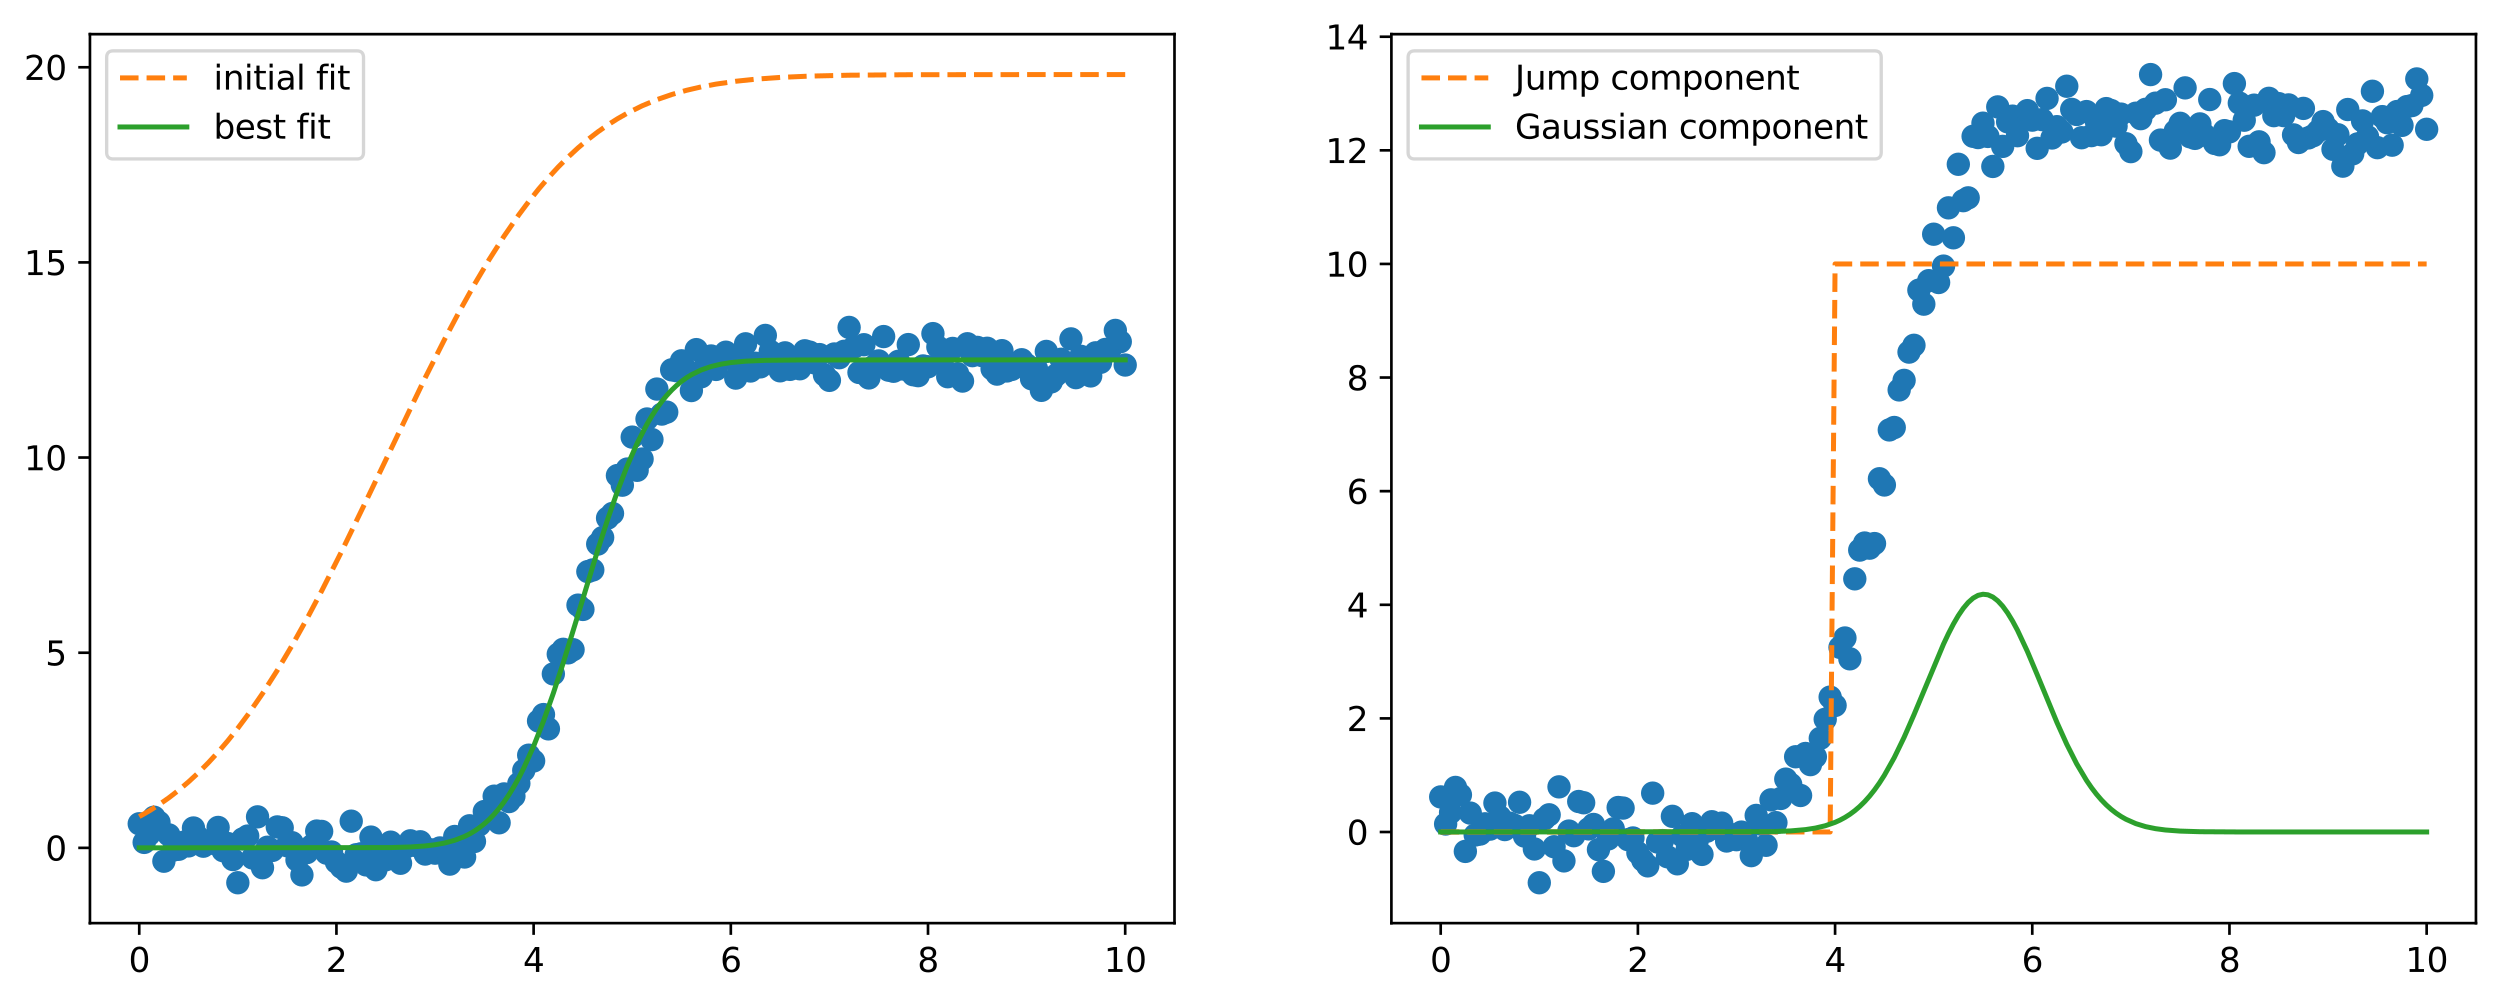 <?xml version="1.0" encoding="utf-8" standalone="no"?>
<!DOCTYPE svg PUBLIC "-//W3C//DTD SVG 1.1//EN"
  "http://www.w3.org/Graphics/SVG/1.1/DTD/svg11.dtd">
<svg xmlns:xlink="http://www.w3.org/1999/xlink" width="748.365pt" height="300.218pt" viewBox="0 0 748.365 300.218" xmlns="http://www.w3.org/2000/svg" version="1.1">
 <defs>
  <style type="text/css">*{stroke-linejoin: round; stroke-linecap: butt}</style>
 </defs>
 <g id="figure_1">
  <g id="patch_1">
   <path d="M 0 300.218 
L 748.365 300.218 
L 748.365 0 
L 0 0 
z
" style="fill: #ffffff"/>
  </g>
  <g id="axes_1">
   <g id="patch_2">
    <path d="M 26.925 276.339 
L 351.58 276.339 
L 351.58 10.227 
L 26.925 10.227 
z
" style="fill: #ffffff"/>
   </g>
   <g id="matplotlib.axis_1">
    <g id="xtick_1">
     <g id="line2d_1">
      <defs>
       <path id="m9c6888bec0" d="M 0 0 
L 0 3.5 
" style="stroke: #000000; stroke-width: 0.8"/>
      </defs>
      <g>
       <use xlink:href="#m9c6888bec0" x="41.682" y="276.339" style="stroke: #000000; stroke-width: 0.8"/>
      </g>
     </g>
     <g id="text_1">
      <!-- 0 -->
      <g transform="translate(38.501 290.938) scale(0.1 -0.1)">
       <defs>
        <path id="DejaVuSans-30" d="M 2034 4250 
Q 1547 4250 1301 3770 
Q 1056 3291 1056 2328 
Q 1056 1369 1301 889 
Q 1547 409 2034 409 
Q 2525 409 2770 889 
Q 3016 1369 3016 2328 
Q 3016 3291 2770 3770 
Q 2525 4250 2034 4250 
z
M 2034 4750 
Q 2819 4750 3233 4129 
Q 3647 3509 3647 2328 
Q 3647 1150 3233 529 
Q 2819 -91 2034 -91 
Q 1250 -91 836 529 
Q 422 1150 422 2328 
Q 422 3509 836 4129 
Q 1250 4750 2034 4750 
z
" transform="scale(0.016)"/>
       </defs>
       <use xlink:href="#DejaVuSans-30"/>
      </g>
     </g>
    </g>
    <g id="xtick_2">
     <g id="line2d_2">
      <g>
       <use xlink:href="#m9c6888bec0" x="100.71" y="276.339" style="stroke: #000000; stroke-width: 0.8"/>
      </g>
     </g>
     <g id="text_2">
      <!-- 2 -->
      <g transform="translate(97.529 290.938) scale(0.1 -0.1)">
       <defs>
        <path id="DejaVuSans-32" d="M 1228 531 
L 3431 531 
L 3431 0 
L 469 0 
L 469 531 
Q 828 903 1448 1529 
Q 2069 2156 2228 2338 
Q 2531 2678 2651 2914 
Q 2772 3150 2772 3378 
Q 2772 3750 2511 3984 
Q 2250 4219 1831 4219 
Q 1534 4219 1204 4116 
Q 875 4013 500 3803 
L 500 4441 
Q 881 4594 1212 4672 
Q 1544 4750 1819 4750 
Q 2544 4750 2975 4387 
Q 3406 4025 3406 3419 
Q 3406 3131 3298 2873 
Q 3191 2616 2906 2266 
Q 2828 2175 2409 1742 
Q 1991 1309 1228 531 
z
" transform="scale(0.016)"/>
       </defs>
       <use xlink:href="#DejaVuSans-32"/>
      </g>
     </g>
    </g>
    <g id="xtick_3">
     <g id="line2d_3">
      <g>
       <use xlink:href="#m9c6888bec0" x="159.738" y="276.339" style="stroke: #000000; stroke-width: 0.8"/>
      </g>
     </g>
     <g id="text_3">
      <!-- 4 -->
      <g transform="translate(156.557 290.938) scale(0.1 -0.1)">
       <defs>
        <path id="DejaVuSans-34" d="M 2419 4116 
L 825 1625 
L 2419 1625 
L 2419 4116 
z
M 2253 4666 
L 3047 4666 
L 3047 1625 
L 3713 1625 
L 3713 1100 
L 3047 1100 
L 3047 0 
L 2419 0 
L 2419 1100 
L 313 1100 
L 313 1709 
L 2253 4666 
z
" transform="scale(0.016)"/>
       </defs>
       <use xlink:href="#DejaVuSans-34"/>
      </g>
     </g>
    </g>
    <g id="xtick_4">
     <g id="line2d_4">
      <g>
       <use xlink:href="#m9c6888bec0" x="218.766" y="276.339" style="stroke: #000000; stroke-width: 0.8"/>
      </g>
     </g>
     <g id="text_4">
      <!-- 6 -->
      <g transform="translate(215.585 290.938) scale(0.1 -0.1)">
       <defs>
        <path id="DejaVuSans-36" d="M 2113 2584 
Q 1688 2584 1439 2293 
Q 1191 2003 1191 1497 
Q 1191 994 1439 701 
Q 1688 409 2113 409 
Q 2538 409 2786 701 
Q 3034 994 3034 1497 
Q 3034 2003 2786 2293 
Q 2538 2584 2113 2584 
z
M 3366 4563 
L 3366 3988 
Q 3128 4100 2886 4159 
Q 2644 4219 2406 4219 
Q 1781 4219 1451 3797 
Q 1122 3375 1075 2522 
Q 1259 2794 1537 2939 
Q 1816 3084 2150 3084 
Q 2853 3084 3261 2657 
Q 3669 2231 3669 1497 
Q 3669 778 3244 343 
Q 2819 -91 2113 -91 
Q 1303 -91 875 529 
Q 447 1150 447 2328 
Q 447 3434 972 4092 
Q 1497 4750 2381 4750 
Q 2619 4750 2861 4703 
Q 3103 4656 3366 4563 
z
" transform="scale(0.016)"/>
       </defs>
       <use xlink:href="#DejaVuSans-36"/>
      </g>
     </g>
    </g>
    <g id="xtick_5">
     <g id="line2d_5">
      <g>
       <use xlink:href="#m9c6888bec0" x="277.794" y="276.339" style="stroke: #000000; stroke-width: 0.8"/>
      </g>
     </g>
     <g id="text_5">
      <!-- 8 -->
      <g transform="translate(274.613 290.938) scale(0.1 -0.1)">
       <defs>
        <path id="DejaVuSans-38" d="M 2034 2216 
Q 1584 2216 1326 1975 
Q 1069 1734 1069 1313 
Q 1069 891 1326 650 
Q 1584 409 2034 409 
Q 2484 409 2743 651 
Q 3003 894 3003 1313 
Q 3003 1734 2745 1975 
Q 2488 2216 2034 2216 
z
M 1403 2484 
Q 997 2584 770 2862 
Q 544 3141 544 3541 
Q 544 4100 942 4425 
Q 1341 4750 2034 4750 
Q 2731 4750 3128 4425 
Q 3525 4100 3525 3541 
Q 3525 3141 3298 2862 
Q 3072 2584 2669 2484 
Q 3125 2378 3379 2068 
Q 3634 1759 3634 1313 
Q 3634 634 3220 271 
Q 2806 -91 2034 -91 
Q 1263 -91 848 271 
Q 434 634 434 1313 
Q 434 1759 690 2068 
Q 947 2378 1403 2484 
z
M 1172 3481 
Q 1172 3119 1398 2916 
Q 1625 2713 2034 2713 
Q 2441 2713 2670 2916 
Q 2900 3119 2900 3481 
Q 2900 3844 2670 4047 
Q 2441 4250 2034 4250 
Q 1625 4250 1398 4047 
Q 1172 3844 1172 3481 
z
" transform="scale(0.016)"/>
       </defs>
       <use xlink:href="#DejaVuSans-38"/>
      </g>
     </g>
    </g>
    <g id="xtick_6">
     <g id="line2d_6">
      <g>
       <use xlink:href="#m9c6888bec0" x="336.823" y="276.339" style="stroke: #000000; stroke-width: 0.8"/>
      </g>
     </g>
     <g id="text_6">
      <!-- 10 -->
      <g transform="translate(330.46 290.938) scale(0.1 -0.1)">
       <defs>
        <path id="DejaVuSans-31" d="M 794 531 
L 1825 531 
L 1825 4091 
L 703 3866 
L 703 4441 
L 1819 4666 
L 2450 4666 
L 2450 531 
L 3481 531 
L 3481 0 
L 794 0 
L 794 531 
z
" transform="scale(0.016)"/>
       </defs>
       <use xlink:href="#DejaVuSans-31"/>
       <use xlink:href="#DejaVuSans-30" x="63.623"/>
      </g>
     </g>
    </g>
   </g>
   <g id="matplotlib.axis_2">
    <g id="ytick_1">
     <g id="line2d_7">
      <defs>
       <path id="mc1c3b103a3" d="M 0 0 
L -3.5 0 
" style="stroke: #000000; stroke-width: 0.8"/>
      </defs>
      <g>
       <use xlink:href="#mc1c3b103a3" x="26.925" y="253.803" style="stroke: #000000; stroke-width: 0.8"/>
      </g>
     </g>
     <g id="text_7">
      <!-- 0 -->
      <g transform="translate(13.562 257.603) scale(0.1 -0.1)">
       <use xlink:href="#DejaVuSans-30"/>
      </g>
     </g>
    </g>
    <g id="ytick_2">
     <g id="line2d_8">
      <g>
       <use xlink:href="#mc1c3b103a3" x="26.925" y="195.385" style="stroke: #000000; stroke-width: 0.8"/>
      </g>
     </g>
     <g id="text_8">
      <!-- 5 -->
      <g transform="translate(13.562 199.184) scale(0.1 -0.1)">
       <defs>
        <path id="DejaVuSans-35" d="M 691 4666 
L 3169 4666 
L 3169 4134 
L 1269 4134 
L 1269 2991 
Q 1406 3038 1543 3061 
Q 1681 3084 1819 3084 
Q 2600 3084 3056 2656 
Q 3513 2228 3513 1497 
Q 3513 744 3044 326 
Q 2575 -91 1722 -91 
Q 1428 -91 1123 -41 
Q 819 9 494 109 
L 494 744 
Q 775 591 1075 516 
Q 1375 441 1709 441 
Q 2250 441 2565 725 
Q 2881 1009 2881 1497 
Q 2881 1984 2565 2268 
Q 2250 2553 1709 2553 
Q 1456 2553 1204 2497 
Q 953 2441 691 2322 
L 691 4666 
z
" transform="scale(0.016)"/>
       </defs>
       <use xlink:href="#DejaVuSans-35"/>
      </g>
     </g>
    </g>
    <g id="ytick_3">
     <g id="line2d_9">
      <g>
       <use xlink:href="#mc1c3b103a3" x="26.925" y="136.966" style="stroke: #000000; stroke-width: 0.8"/>
      </g>
     </g>
     <g id="text_9">
      <!-- 10 -->
      <g transform="translate(7.2 140.765) scale(0.1 -0.1)">
       <use xlink:href="#DejaVuSans-31"/>
       <use xlink:href="#DejaVuSans-30" x="63.623"/>
      </g>
     </g>
    </g>
    <g id="ytick_4">
     <g id="line2d_10">
      <g>
       <use xlink:href="#mc1c3b103a3" x="26.925" y="78.548" style="stroke: #000000; stroke-width: 0.8"/>
      </g>
     </g>
     <g id="text_10">
      <!-- 15 -->
      <g transform="translate(7.2 82.347) scale(0.1 -0.1)">
       <use xlink:href="#DejaVuSans-31"/>
       <use xlink:href="#DejaVuSans-35" x="63.623"/>
      </g>
     </g>
    </g>
    <g id="ytick_5">
     <g id="line2d_11">
      <g>
       <use xlink:href="#mc1c3b103a3" x="26.925" y="20.129" style="stroke: #000000; stroke-width: 0.8"/>
      </g>
     </g>
     <g id="text_11">
      <!-- 20 -->
      <g transform="translate(7.2 23.928) scale(0.1 -0.1)">
       <use xlink:href="#DejaVuSans-32"/>
       <use xlink:href="#DejaVuSans-30" x="63.623"/>
      </g>
     </g>
    </g>
   </g>
   <g id="line2d_12">
    <defs>
     <path id="m1b1c12dcaf" d="M 0 3 
C 0.796 3 1.559 2.684 2.121 2.121 
C 2.684 1.559 3 0.796 3 0 
C 3 -0.796 2.684 -1.559 2.121 -2.121 
C 1.559 -2.684 0.796 -3 0 -3 
C -0.796 -3 -1.559 -2.684 -2.121 -2.121 
C -2.684 -1.559 -3 -0.796 -3 0 
C -3 0.796 -2.684 1.559 -2.121 2.121 
C -1.559 2.684 -0.796 3 0 3 
z
" style="stroke: #1f77b4"/>
    </defs>
    <g clip-path="url(#pef236f9730)">
     <use xlink:href="#m1b1c12dcaf" x="41.682" y="246.59" style="fill: #1f77b4; stroke: #1f77b4"/>
     <use xlink:href="#m1b1c12dcaf" x="43.158" y="252.167" style="fill: #1f77b4; stroke: #1f77b4"/>
     <use xlink:href="#m1b1c12dcaf" x="44.633" y="249.801" style="fill: #1f77b4; stroke: #1f77b4"/>
     <use xlink:href="#m1b1c12dcaf" x="46.109" y="244.64" style="fill: #1f77b4; stroke: #1f77b4"/>
     <use xlink:href="#m1b1c12dcaf" x="47.585" y="246.166" style="fill: #1f77b4; stroke: #1f77b4"/>
     <use xlink:href="#m1b1c12dcaf" x="49.061" y="257.8" style="fill: #1f77b4; stroke: #1f77b4"/>
     <use xlink:href="#m1b1c12dcaf" x="50.536" y="249.918" style="fill: #1f77b4; stroke: #1f77b4"/>
     <use xlink:href="#m1b1c12dcaf" x="52.012" y="254.422" style="fill: #1f77b4; stroke: #1f77b4"/>
     <use xlink:href="#m1b1c12dcaf" x="53.488" y="254.226" style="fill: #1f77b4; stroke: #1f77b4"/>
     <use xlink:href="#m1b1c12dcaf" x="54.963" y="252.124" style="fill: #1f77b4; stroke: #1f77b4"/>
     <use xlink:href="#m1b1c12dcaf" x="56.439" y="253.214" style="fill: #1f77b4; stroke: #1f77b4"/>
     <use xlink:href="#m1b1c12dcaf" x="57.915" y="247.857" style="fill: #1f77b4; stroke: #1f77b4"/>
     <use xlink:href="#m1b1c12dcaf" x="59.39" y="250.691" style="fill: #1f77b4; stroke: #1f77b4"/>
     <use xlink:href="#m1b1c12dcaf" x="60.866" y="253.306" style="fill: #1f77b4; stroke: #1f77b4"/>
     <use xlink:href="#m1b1c12dcaf" x="62.342" y="251.988" style="fill: #1f77b4; stroke: #1f77b4"/>
     <use xlink:href="#m1b1c12dcaf" x="63.818" y="252.439" style="fill: #1f77b4; stroke: #1f77b4"/>
     <use xlink:href="#m1b1c12dcaf" x="65.293" y="247.694" style="fill: #1f77b4; stroke: #1f77b4"/>
     <use xlink:href="#m1b1c12dcaf" x="66.769" y="254.642" style="fill: #1f77b4; stroke: #1f77b4"/>
     <use xlink:href="#m1b1c12dcaf" x="68.245" y="252.523" style="fill: #1f77b4; stroke: #1f77b4"/>
     <use xlink:href="#m1b1c12dcaf" x="69.72" y="257.296" style="fill: #1f77b4; stroke: #1f77b4"/>
     <use xlink:href="#m1b1c12dcaf" x="71.196" y="264.243" style="fill: #1f77b4; stroke: #1f77b4"/>
     <use xlink:href="#m1b1c12dcaf" x="72.672" y="251.131" style="fill: #1f77b4; stroke: #1f77b4"/>
     <use xlink:href="#m1b1c12dcaf" x="74.147" y="250.269" style="fill: #1f77b4; stroke: #1f77b4"/>
     <use xlink:href="#m1b1c12dcaf" x="75.623" y="256.838" style="fill: #1f77b4; stroke: #1f77b4"/>
     <use xlink:href="#m1b1c12dcaf" x="77.099" y="244.522" style="fill: #1f77b4; stroke: #1f77b4"/>
     <use xlink:href="#m1b1c12dcaf" x="78.575" y="259.751" style="fill: #1f77b4; stroke: #1f77b4"/>
     <use xlink:href="#m1b1c12dcaf" x="80.05" y="253.616" style="fill: #1f77b4; stroke: #1f77b4"/>
     <use xlink:href="#m1b1c12dcaf" x="81.526" y="254.569" style="fill: #1f77b4; stroke: #1f77b4"/>
     <use xlink:href="#m1b1c12dcaf" x="83.002" y="247.535" style="fill: #1f77b4; stroke: #1f77b4"/>
     <use xlink:href="#m1b1c12dcaf" x="84.477" y="247.795" style="fill: #1f77b4; stroke: #1f77b4"/>
     <use xlink:href="#m1b1c12dcaf" x="85.953" y="253.17" style="fill: #1f77b4; stroke: #1f77b4"/>
     <use xlink:href="#m1b1c12dcaf" x="87.429" y="252.257" style="fill: #1f77b4; stroke: #1f77b4"/>
     <use xlink:href="#m1b1c12dcaf" x="88.905" y="257.434" style="fill: #1f77b4; stroke: #1f77b4"/>
     <use xlink:href="#m1b1c12dcaf" x="90.38" y="261.903" style="fill: #1f77b4; stroke: #1f77b4"/>
     <use xlink:href="#m1b1c12dcaf" x="91.856" y="255.226" style="fill: #1f77b4; stroke: #1f77b4"/>
     <use xlink:href="#m1b1c12dcaf" x="93.332" y="253.163" style="fill: #1f77b4; stroke: #1f77b4"/>
     <use xlink:href="#m1b1c12dcaf" x="94.807" y="248.771" style="fill: #1f77b4; stroke: #1f77b4"/>
     <use xlink:href="#m1b1c12dcaf" x="96.283" y="248.885" style="fill: #1f77b4; stroke: #1f77b4"/>
     <use xlink:href="#m1b1c12dcaf" x="97.759" y="255.385" style="fill: #1f77b4; stroke: #1f77b4"/>
     <use xlink:href="#m1b1c12dcaf" x="99.234" y="255.037" style="fill: #1f77b4; stroke: #1f77b4"/>
     <use xlink:href="#m1b1c12dcaf" x="100.71" y="258.087" style="fill: #1f77b4; stroke: #1f77b4"/>
     <use xlink:href="#m1b1c12dcaf" x="102.186" y="259.604" style="fill: #1f77b4; stroke: #1f77b4"/>
     <use xlink:href="#m1b1c12dcaf" x="103.662" y="260.773" style="fill: #1f77b4; stroke: #1f77b4"/>
     <use xlink:href="#m1b1c12dcaf" x="105.137" y="245.815" style="fill: #1f77b4; stroke: #1f77b4"/>
     <use xlink:href="#m1b1c12dcaf" x="106.613" y="255.872" style="fill: #1f77b4; stroke: #1f77b4"/>
     <use xlink:href="#m1b1c12dcaf" x="108.089" y="255.573" style="fill: #1f77b4; stroke: #1f77b4"/>
     <use xlink:href="#m1b1c12dcaf" x="109.564" y="258.897" style="fill: #1f77b4; stroke: #1f77b4"/>
     <use xlink:href="#m1b1c12dcaf" x="111.04" y="250.584" style="fill: #1f77b4; stroke: #1f77b4"/>
     <use xlink:href="#m1b1c12dcaf" x="112.516" y="260.349" style="fill: #1f77b4; stroke: #1f77b4"/>
     <use xlink:href="#m1b1c12dcaf" x="113.991" y="254.601" style="fill: #1f77b4; stroke: #1f77b4"/>
     <use xlink:href="#m1b1c12dcaf" x="115.467" y="257.37" style="fill: #1f77b4; stroke: #1f77b4"/>
     <use xlink:href="#m1b1c12dcaf" x="116.943" y="252.095" style="fill: #1f77b4; stroke: #1f77b4"/>
     <use xlink:href="#m1b1c12dcaf" x="118.419" y="255.727" style="fill: #1f77b4; stroke: #1f77b4"/>
     <use xlink:href="#m1b1c12dcaf" x="119.894" y="258.416" style="fill: #1f77b4; stroke: #1f77b4"/>
     <use xlink:href="#m1b1c12dcaf" x="121.37" y="253.64" style="fill: #1f77b4; stroke: #1f77b4"/>
     <use xlink:href="#m1b1c12dcaf" x="122.846" y="251.693" style="fill: #1f77b4; stroke: #1f77b4"/>
     <use xlink:href="#m1b1c12dcaf" x="124.321" y="253.072" style="fill: #1f77b4; stroke: #1f77b4"/>
     <use xlink:href="#m1b1c12dcaf" x="125.797" y="251.982" style="fill: #1f77b4; stroke: #1f77b4"/>
     <use xlink:href="#m1b1c12dcaf" x="127.273" y="255.658" style="fill: #1f77b4; stroke: #1f77b4"/>
     <use xlink:href="#m1b1c12dcaf" x="128.748" y="254.357" style="fill: #1f77b4; stroke: #1f77b4"/>
     <use xlink:href="#m1b1c12dcaf" x="130.224" y="255.39" style="fill: #1f77b4; stroke: #1f77b4"/>
     <use xlink:href="#m1b1c12dcaf" x="131.7" y="253.828" style="fill: #1f77b4; stroke: #1f77b4"/>
     <use xlink:href="#m1b1c12dcaf" x="133.176" y="255.343" style="fill: #1f77b4; stroke: #1f77b4"/>
     <use xlink:href="#m1b1c12dcaf" x="134.651" y="258.669" style="fill: #1f77b4; stroke: #1f77b4"/>
     <use xlink:href="#m1b1c12dcaf" x="136.127" y="250.399" style="fill: #1f77b4; stroke: #1f77b4"/>
     <use xlink:href="#m1b1c12dcaf" x="137.603" y="252.193" style="fill: #1f77b4; stroke: #1f77b4"/>
     <use xlink:href="#m1b1c12dcaf" x="139.078" y="256.541" style="fill: #1f77b4; stroke: #1f77b4"/>
     <use xlink:href="#m1b1c12dcaf" x="140.554" y="247.195" style="fill: #1f77b4; stroke: #1f77b4"/>
     <use xlink:href="#m1b1c12dcaf" x="142.03" y="251.884" style="fill: #1f77b4; stroke: #1f77b4"/>
     <use xlink:href="#m1b1c12dcaf" x="143.505" y="246.908" style="fill: #1f77b4; stroke: #1f77b4"/>
     <use xlink:href="#m1b1c12dcaf" x="144.981" y="242.933" style="fill: #1f77b4; stroke: #1f77b4"/>
     <use xlink:href="#m1b1c12dcaf" x="146.457" y="244.014" style="fill: #1f77b4; stroke: #1f77b4"/>
     <use xlink:href="#m1b1c12dcaf" x="147.933" y="238.331" style="fill: #1f77b4; stroke: #1f77b4"/>
     <use xlink:href="#m1b1c12dcaf" x="149.408" y="246.298" style="fill: #1f77b4; stroke: #1f77b4"/>
     <use xlink:href="#m1b1c12dcaf" x="150.884" y="237.658" style="fill: #1f77b4; stroke: #1f77b4"/>
     <use xlink:href="#m1b1c12dcaf" x="152.36" y="239.948" style="fill: #1f77b4; stroke: #1f77b4"/>
     <use xlink:href="#m1b1c12dcaf" x="153.835" y="238.334" style="fill: #1f77b4; stroke: #1f77b4"/>
     <use xlink:href="#m1b1c12dcaf" x="155.311" y="234.54" style="fill: #1f77b4; stroke: #1f77b4"/>
     <use xlink:href="#m1b1c12dcaf" x="156.787" y="230.62" style="fill: #1f77b4; stroke: #1f77b4"/>
     <use xlink:href="#m1b1c12dcaf" x="158.263" y="226.062" style="fill: #1f77b4; stroke: #1f77b4"/>
     <use xlink:href="#m1b1c12dcaf" x="159.738" y="227.777" style="fill: #1f77b4; stroke: #1f77b4"/>
     <use xlink:href="#m1b1c12dcaf" x="161.214" y="215.83" style="fill: #1f77b4; stroke: #1f77b4"/>
     <use xlink:href="#m1b1c12dcaf" x="162.69" y="213.902" style="fill: #1f77b4; stroke: #1f77b4"/>
     <use xlink:href="#m1b1c12dcaf" x="164.165" y="218.185" style="fill: #1f77b4; stroke: #1f77b4"/>
     <use xlink:href="#m1b1c12dcaf" x="165.641" y="201.733" style="fill: #1f77b4; stroke: #1f77b4"/>
     <use xlink:href="#m1b1c12dcaf" x="167.117" y="195.821" style="fill: #1f77b4; stroke: #1f77b4"/>
     <use xlink:href="#m1b1c12dcaf" x="168.592" y="194.369" style="fill: #1f77b4; stroke: #1f77b4"/>
     <use xlink:href="#m1b1c12dcaf" x="170.068" y="195.426" style="fill: #1f77b4; stroke: #1f77b4"/>
     <use xlink:href="#m1b1c12dcaf" x="171.544" y="194.482" style="fill: #1f77b4; stroke: #1f77b4"/>
     <use xlink:href="#m1b1c12dcaf" x="173.02" y="181.145" style="fill: #1f77b4; stroke: #1f77b4"/>
     <use xlink:href="#m1b1c12dcaf" x="174.495" y="182.429" style="fill: #1f77b4; stroke: #1f77b4"/>
     <use xlink:href="#m1b1c12dcaf" x="175.971" y="171.105" style="fill: #1f77b4; stroke: #1f77b4"/>
     <use xlink:href="#m1b1c12dcaf" x="177.447" y="170.605" style="fill: #1f77b4; stroke: #1f77b4"/>
     <use xlink:href="#m1b1c12dcaf" x="178.922" y="162.876" style="fill: #1f77b4; stroke: #1f77b4"/>
     <use xlink:href="#m1b1c12dcaf" x="180.398" y="160.914" style="fill: #1f77b4; stroke: #1f77b4"/>
     <use xlink:href="#m1b1c12dcaf" x="181.874" y="155.097" style="fill: #1f77b4; stroke: #1f77b4"/>
     <use xlink:href="#m1b1c12dcaf" x="183.349" y="153.698" style="fill: #1f77b4; stroke: #1f77b4"/>
     <use xlink:href="#m1b1c12dcaf" x="184.825" y="142.354" style="fill: #1f77b4; stroke: #1f77b4"/>
     <use xlink:href="#m1b1c12dcaf" x="186.301" y="145.235" style="fill: #1f77b4; stroke: #1f77b4"/>
     <use xlink:href="#m1b1c12dcaf" x="187.777" y="140.403" style="fill: #1f77b4; stroke: #1f77b4"/>
     <use xlink:href="#m1b1c12dcaf" x="189.252" y="130.848" style="fill: #1f77b4; stroke: #1f77b4"/>
     <use xlink:href="#m1b1c12dcaf" x="190.728" y="140.781" style="fill: #1f77b4; stroke: #1f77b4"/>
     <use xlink:href="#m1b1c12dcaf" x="192.204" y="137.41" style="fill: #1f77b4; stroke: #1f77b4"/>
     <use xlink:href="#m1b1c12dcaf" x="193.679" y="125.423" style="fill: #1f77b4; stroke: #1f77b4"/>
     <use xlink:href="#m1b1c12dcaf" x="195.155" y="131.585" style="fill: #1f77b4; stroke: #1f77b4"/>
     <use xlink:href="#m1b1c12dcaf" x="196.631" y="116.465" style="fill: #1f77b4; stroke: #1f77b4"/>
     <use xlink:href="#m1b1c12dcaf" x="198.106" y="123.948" style="fill: #1f77b4; stroke: #1f77b4"/>
     <use xlink:href="#m1b1c12dcaf" x="199.582" y="123.369" style="fill: #1f77b4; stroke: #1f77b4"/>
     <use xlink:href="#m1b1c12dcaf" x="201.058" y="110.707" style="fill: #1f77b4; stroke: #1f77b4"/>
     <use xlink:href="#m1b1c12dcaf" x="202.534" y="110.965" style="fill: #1f77b4; stroke: #1f77b4"/>
     <use xlink:href="#m1b1c12dcaf" x="204.009" y="108.009" style="fill: #1f77b4; stroke: #1f77b4"/>
     <use xlink:href="#m1b1c12dcaf" x="205.485" y="110.735" style="fill: #1f77b4; stroke: #1f77b4"/>
     <use xlink:href="#m1b1c12dcaf" x="206.961" y="116.909" style="fill: #1f77b4; stroke: #1f77b4"/>
     <use xlink:href="#m1b1c12dcaf" x="208.436" y="104.662" style="fill: #1f77b4; stroke: #1f77b4"/>
     <use xlink:href="#m1b1c12dcaf" x="209.912" y="112.781" style="fill: #1f77b4; stroke: #1f77b4"/>
     <use xlink:href="#m1b1c12dcaf" x="211.388" y="107.729" style="fill: #1f77b4; stroke: #1f77b4"/>
     <use xlink:href="#m1b1c12dcaf" x="212.864" y="106.563" style="fill: #1f77b4; stroke: #1f77b4"/>
     <use xlink:href="#m1b1c12dcaf" x="214.339" y="110.585" style="fill: #1f77b4; stroke: #1f77b4"/>
     <use xlink:href="#m1b1c12dcaf" x="215.815" y="107.032" style="fill: #1f77b4; stroke: #1f77b4"/>
     <use xlink:href="#m1b1c12dcaf" x="217.291" y="105.431" style="fill: #1f77b4; stroke: #1f77b4"/>
     <use xlink:href="#m1b1c12dcaf" x="218.766" y="107.381" style="fill: #1f77b4; stroke: #1f77b4"/>
     <use xlink:href="#m1b1c12dcaf" x="220.242" y="113.183" style="fill: #1f77b4; stroke: #1f77b4"/>
     <use xlink:href="#m1b1c12dcaf" x="221.718" y="107.277" style="fill: #1f77b4; stroke: #1f77b4"/>
     <use xlink:href="#m1b1c12dcaf" x="223.193" y="102.918" style="fill: #1f77b4; stroke: #1f77b4"/>
     <use xlink:href="#m1b1c12dcaf" x="224.669" y="111.057" style="fill: #1f77b4; stroke: #1f77b4"/>
     <use xlink:href="#m1b1c12dcaf" x="226.145" y="108.728" style="fill: #1f77b4; stroke: #1f77b4"/>
     <use xlink:href="#m1b1c12dcaf" x="227.621" y="109.815" style="fill: #1f77b4; stroke: #1f77b4"/>
     <use xlink:href="#m1b1c12dcaf" x="229.096" y="100.41" style="fill: #1f77b4; stroke: #1f77b4"/>
     <use xlink:href="#m1b1c12dcaf" x="230.572" y="105.173" style="fill: #1f77b4; stroke: #1f77b4"/>
     <use xlink:href="#m1b1c12dcaf" x="232.048" y="106.217" style="fill: #1f77b4; stroke: #1f77b4"/>
     <use xlink:href="#m1b1c12dcaf" x="233.523" y="111.001" style="fill: #1f77b4; stroke: #1f77b4"/>
     <use xlink:href="#m1b1c12dcaf" x="234.999" y="105.624" style="fill: #1f77b4; stroke: #1f77b4"/>
     <use xlink:href="#m1b1c12dcaf" x="236.475" y="110.568" style="fill: #1f77b4; stroke: #1f77b4"/>
     <use xlink:href="#m1b1c12dcaf" x="237.95" y="107.667" style="fill: #1f77b4; stroke: #1f77b4"/>
     <use xlink:href="#m1b1c12dcaf" x="239.426" y="110.387" style="fill: #1f77b4; stroke: #1f77b4"/>
     <use xlink:href="#m1b1c12dcaf" x="240.902" y="105.013" style="fill: #1f77b4; stroke: #1f77b4"/>
     <use xlink:href="#m1b1c12dcaf" x="242.378" y="105.415" style="fill: #1f77b4; stroke: #1f77b4"/>
     <use xlink:href="#m1b1c12dcaf" x="243.853" y="108.62" style="fill: #1f77b4; stroke: #1f77b4"/>
     <use xlink:href="#m1b1c12dcaf" x="245.329" y="106.146" style="fill: #1f77b4; stroke: #1f77b4"/>
     <use xlink:href="#m1b1c12dcaf" x="246.805" y="112.233" style="fill: #1f77b4; stroke: #1f77b4"/>
     <use xlink:href="#m1b1c12dcaf" x="248.28" y="113.859" style="fill: #1f77b4; stroke: #1f77b4"/>
     <use xlink:href="#m1b1c12dcaf" x="249.756" y="105.963" style="fill: #1f77b4; stroke: #1f77b4"/>
     <use xlink:href="#m1b1c12dcaf" x="251.232" y="107.078" style="fill: #1f77b4; stroke: #1f77b4"/>
     <use xlink:href="#m1b1c12dcaf" x="252.707" y="105.162" style="fill: #1f77b4; stroke: #1f77b4"/>
     <use xlink:href="#m1b1c12dcaf" x="254.183" y="98.013" style="fill: #1f77b4; stroke: #1f77b4"/>
     <use xlink:href="#m1b1c12dcaf" x="255.659" y="103.895" style="fill: #1f77b4; stroke: #1f77b4"/>
     <use xlink:href="#m1b1c12dcaf" x="257.135" y="111.49" style="fill: #1f77b4; stroke: #1f77b4"/>
     <use xlink:href="#m1b1c12dcaf" x="258.61" y="103.189" style="fill: #1f77b4; stroke: #1f77b4"/>
     <use xlink:href="#m1b1c12dcaf" x="260.086" y="113.138" style="fill: #1f77b4; stroke: #1f77b4"/>
     <use xlink:href="#m1b1c12dcaf" x="261.562" y="109.645" style="fill: #1f77b4; stroke: #1f77b4"/>
     <use xlink:href="#m1b1c12dcaf" x="263.037" y="108.036" style="fill: #1f77b4; stroke: #1f77b4"/>
     <use xlink:href="#m1b1c12dcaf" x="264.513" y="100.751" style="fill: #1f77b4; stroke: #1f77b4"/>
     <use xlink:href="#m1b1c12dcaf" x="265.989" y="110.803" style="fill: #1f77b4; stroke: #1f77b4"/>
     <use xlink:href="#m1b1c12dcaf" x="267.465" y="111.137" style="fill: #1f77b4; stroke: #1f77b4"/>
     <use xlink:href="#m1b1c12dcaf" x="268.94" y="108.16" style="fill: #1f77b4; stroke: #1f77b4"/>
     <use xlink:href="#m1b1c12dcaf" x="270.416" y="110.47" style="fill: #1f77b4; stroke: #1f77b4"/>
     <use xlink:href="#m1b1c12dcaf" x="271.892" y="103.15" style="fill: #1f77b4; stroke: #1f77b4"/>
     <use xlink:href="#m1b1c12dcaf" x="273.367" y="112.173" style="fill: #1f77b4; stroke: #1f77b4"/>
     <use xlink:href="#m1b1c12dcaf" x="274.843" y="112.449" style="fill: #1f77b4; stroke: #1f77b4"/>
     <use xlink:href="#m1b1c12dcaf" x="276.319" y="109.547" style="fill: #1f77b4; stroke: #1f77b4"/>
     <use xlink:href="#m1b1c12dcaf" x="277.794" y="109.794" style="fill: #1f77b4; stroke: #1f77b4"/>
     <use xlink:href="#m1b1c12dcaf" x="279.27" y="99.867" style="fill: #1f77b4; stroke: #1f77b4"/>
     <use xlink:href="#m1b1c12dcaf" x="280.746" y="103.875" style="fill: #1f77b4; stroke: #1f77b4"/>
     <use xlink:href="#m1b1c12dcaf" x="282.222" y="107.399" style="fill: #1f77b4; stroke: #1f77b4"/>
     <use xlink:href="#m1b1c12dcaf" x="283.697" y="112.768" style="fill: #1f77b4; stroke: #1f77b4"/>
     <use xlink:href="#m1b1c12dcaf" x="285.173" y="104.304" style="fill: #1f77b4; stroke: #1f77b4"/>
     <use xlink:href="#m1b1c12dcaf" x="286.649" y="111.847" style="fill: #1f77b4; stroke: #1f77b4"/>
     <use xlink:href="#m1b1c12dcaf" x="288.124" y="114.074" style="fill: #1f77b4; stroke: #1f77b4"/>
     <use xlink:href="#m1b1c12dcaf" x="289.6" y="102.899" style="fill: #1f77b4; stroke: #1f77b4"/>
     <use xlink:href="#m1b1c12dcaf" x="291.076" y="106.461" style="fill: #1f77b4; stroke: #1f77b4"/>
     <use xlink:href="#m1b1c12dcaf" x="292.551" y="103.991" style="fill: #1f77b4; stroke: #1f77b4"/>
     <use xlink:href="#m1b1c12dcaf" x="294.027" y="106.454" style="fill: #1f77b4; stroke: #1f77b4"/>
     <use xlink:href="#m1b1c12dcaf" x="295.503" y="104.253" style="fill: #1f77b4; stroke: #1f77b4"/>
     <use xlink:href="#m1b1c12dcaf" x="296.979" y="110.419" style="fill: #1f77b4; stroke: #1f77b4"/>
     <use xlink:href="#m1b1c12dcaf" x="298.454" y="111.986" style="fill: #1f77b4; stroke: #1f77b4"/>
     <use xlink:href="#m1b1c12dcaf" x="299.93" y="104.97" style="fill: #1f77b4; stroke: #1f77b4"/>
     <use xlink:href="#m1b1c12dcaf" x="301.406" y="111.042" style="fill: #1f77b4; stroke: #1f77b4"/>
     <use xlink:href="#m1b1c12dcaf" x="302.881" y="110.577" style="fill: #1f77b4; stroke: #1f77b4"/>
     <use xlink:href="#m1b1c12dcaf" x="304.357" y="109.62" style="fill: #1f77b4; stroke: #1f77b4"/>
     <use xlink:href="#m1b1c12dcaf" x="305.833" y="107.685" style="fill: #1f77b4; stroke: #1f77b4"/>
     <use xlink:href="#m1b1c12dcaf" x="307.308" y="109.205" style="fill: #1f77b4; stroke: #1f77b4"/>
     <use xlink:href="#m1b1c12dcaf" x="308.784" y="113.38" style="fill: #1f77b4; stroke: #1f77b4"/>
     <use xlink:href="#m1b1c12dcaf" x="310.26" y="110.389" style="fill: #1f77b4; stroke: #1f77b4"/>
     <use xlink:href="#m1b1c12dcaf" x="311.736" y="116.849" style="fill: #1f77b4; stroke: #1f77b4"/>
     <use xlink:href="#m1b1c12dcaf" x="313.211" y="105.2" style="fill: #1f77b4; stroke: #1f77b4"/>
     <use xlink:href="#m1b1c12dcaf" x="314.687" y="114.308" style="fill: #1f77b4; stroke: #1f77b4"/>
     <use xlink:href="#m1b1c12dcaf" x="316.163" y="112.273" style="fill: #1f77b4; stroke: #1f77b4"/>
     <use xlink:href="#m1b1c12dcaf" x="317.638" y="107.544" style="fill: #1f77b4; stroke: #1f77b4"/>
     <use xlink:href="#m1b1c12dcaf" x="319.114" y="110.781" style="fill: #1f77b4; stroke: #1f77b4"/>
     <use xlink:href="#m1b1c12dcaf" x="320.59" y="101.447" style="fill: #1f77b4; stroke: #1f77b4"/>
     <use xlink:href="#m1b1c12dcaf" x="322.065" y="113.044" style="fill: #1f77b4; stroke: #1f77b4"/>
     <use xlink:href="#m1b1c12dcaf" x="323.541" y="106.665" style="fill: #1f77b4; stroke: #1f77b4"/>
     <use xlink:href="#m1b1c12dcaf" x="325.017" y="107.918" style="fill: #1f77b4; stroke: #1f77b4"/>
     <use xlink:href="#m1b1c12dcaf" x="326.493" y="112.534" style="fill: #1f77b4; stroke: #1f77b4"/>
     <use xlink:href="#m1b1c12dcaf" x="327.968" y="105.617" style="fill: #1f77b4; stroke: #1f77b4"/>
     <use xlink:href="#m1b1c12dcaf" x="329.444" y="108.458" style="fill: #1f77b4; stroke: #1f77b4"/>
     <use xlink:href="#m1b1c12dcaf" x="330.92" y="104.601" style="fill: #1f77b4; stroke: #1f77b4"/>
     <use xlink:href="#m1b1c12dcaf" x="332.395" y="104.389" style="fill: #1f77b4; stroke: #1f77b4"/>
     <use xlink:href="#m1b1c12dcaf" x="333.871" y="98.911" style="fill: #1f77b4; stroke: #1f77b4"/>
     <use xlink:href="#m1b1c12dcaf" x="335.347" y="102.292" style="fill: #1f77b4; stroke: #1f77b4"/>
     <use xlink:href="#m1b1c12dcaf" x="336.823" y="109.267" style="fill: #1f77b4; stroke: #1f77b4"/>
    </g>
   </g>
   <g id="line2d_13">
    <path d="M 41.682 244.438 
L 44.633 242.755 
L 47.585 240.885 
L 50.536 238.817 
L 53.488 236.538 
L 56.439 234.039 
L 59.39 231.311 
L 62.342 228.346 
L 65.293 225.138 
L 68.245 221.682 
L 71.196 217.975 
L 74.147 214.017 
L 78.575 207.614 
L 83.002 200.667 
L 87.429 193.204 
L 91.856 185.266 
L 96.283 176.908 
L 102.186 165.224 
L 109.564 150.011 
L 127.273 113.094 
L 133.176 101.41 
L 137.603 93.052 
L 142.03 85.114 
L 146.457 77.651 
L 150.884 70.704 
L 155.311 64.301 
L 158.263 60.343 
L 161.214 56.636 
L 164.165 53.18 
L 167.117 49.972 
L 170.068 47.007 
L 173.02 44.279 
L 175.971 41.78 
L 178.922 39.502 
L 181.874 37.433 
L 184.825 35.563 
L 187.777 33.88 
L 192.204 31.681 
L 196.631 29.835 
L 201.058 28.3 
L 205.485 27.037 
L 209.912 26.008 
L 214.339 25.178 
L 220.242 24.326 
L 226.145 23.706 
L 233.523 23.173 
L 242.378 22.781 
L 254.183 22.513 
L 271.892 22.367 
L 313.211 22.323 
L 336.823 22.323 
L 336.823 22.323 
" clip-path="url(#pef236f9730)" style="fill: none; stroke-dasharray: 5.55,2.4; stroke-dashoffset: 0; stroke: #ff7f0e; stroke-width: 1.5"/>
   </g>
   <g id="line2d_14">
    <path d="M 41.682 253.803 
L 116.943 253.718 
L 122.846 253.54 
L 127.273 253.231 
L 130.224 252.873 
L 133.176 252.33 
L 136.127 251.528 
L 139.078 250.378 
L 140.554 249.64 
L 142.03 248.774 
L 143.505 247.765 
L 144.981 246.598 
L 146.457 245.257 
L 147.933 243.729 
L 149.408 241.997 
L 150.884 240.05 
L 152.36 237.876 
L 153.835 235.465 
L 155.311 232.81 
L 156.787 229.907 
L 159.738 223.358 
L 162.69 215.856 
L 165.641 207.498 
L 168.592 198.447 
L 173.02 184.05 
L 178.922 164.693 
L 181.874 155.544 
L 184.825 147.055 
L 187.777 139.398 
L 190.728 132.682 
L 193.679 126.955 
L 195.155 124.461 
L 196.631 122.207 
L 198.106 120.183 
L 199.582 118.38 
L 201.058 116.783 
L 202.534 115.38 
L 204.009 114.156 
L 205.485 113.095 
L 206.961 112.181 
L 209.912 110.739 
L 212.864 109.715 
L 215.815 109.008 
L 218.766 108.533 
L 223.193 108.113 
L 229.096 107.863 
L 239.426 107.752 
L 283.697 107.737 
L 336.823 107.737 
L 336.823 107.737 
" clip-path="url(#pef236f9730)" style="fill: none; stroke: #2ca02c; stroke-width: 1.5; stroke-linecap: square"/>
   </g>
   <g id="patch_3">
    <path d="M 26.925 276.339 
L 26.925 10.227 
" style="fill: none; stroke: #000000; stroke-width: 0.8; stroke-linejoin: miter; stroke-linecap: square"/>
   </g>
   <g id="patch_4">
    <path d="M 351.58 276.339 
L 351.58 10.227 
" style="fill: none; stroke: #000000; stroke-width: 0.8; stroke-linejoin: miter; stroke-linecap: square"/>
   </g>
   <g id="patch_5">
    <path d="M 26.925 276.339 
L 351.58 276.339 
" style="fill: none; stroke: #000000; stroke-width: 0.8; stroke-linejoin: miter; stroke-linecap: square"/>
   </g>
   <g id="patch_6">
    <path d="M 26.925 10.227 
L 351.58 10.227 
" style="fill: none; stroke: #000000; stroke-width: 0.8; stroke-linejoin: miter; stroke-linecap: square"/>
   </g>
   <g id="legend_1">
    <g id="patch_7">
     <path d="M 33.925 47.584 
L 106.82 47.584 
Q 108.82 47.584 108.82 45.584 
L 108.82 17.227 
Q 108.82 15.227 106.82 15.227 
L 33.925 15.227 
Q 31.925 15.227 31.925 17.227 
L 31.925 45.584 
Q 31.925 47.584 33.925 47.584 
z
" style="fill: #ffffff; opacity: 0.8; stroke: #cccccc; stroke-linejoin: miter"/>
    </g>
    <g id="line2d_15">
     <path d="M 35.925 23.326 
L 45.925 23.326 
L 55.925 23.326 
" style="fill: none; stroke-dasharray: 5.55,2.4; stroke-dashoffset: 0; stroke: #ff7f0e; stroke-width: 1.5"/>
    </g>
    <g id="text_12">
     <!-- initial fit -->
     <g transform="translate(63.925 26.826) scale(0.1 -0.1)">
      <defs>
       <path id="DejaVuSans-69" d="M 603 3500 
L 1178 3500 
L 1178 0 
L 603 0 
L 603 3500 
z
M 603 4863 
L 1178 4863 
L 1178 4134 
L 603 4134 
L 603 4863 
z
" transform="scale(0.016)"/>
       <path id="DejaVuSans-6e" d="M 3513 2113 
L 3513 0 
L 2938 0 
L 2938 2094 
Q 2938 2591 2744 2837 
Q 2550 3084 2163 3084 
Q 1697 3084 1428 2787 
Q 1159 2491 1159 1978 
L 1159 0 
L 581 0 
L 581 3500 
L 1159 3500 
L 1159 2956 
Q 1366 3272 1645 3428 
Q 1925 3584 2291 3584 
Q 2894 3584 3203 3211 
Q 3513 2838 3513 2113 
z
" transform="scale(0.016)"/>
       <path id="DejaVuSans-74" d="M 1172 4494 
L 1172 3500 
L 2356 3500 
L 2356 3053 
L 1172 3053 
L 1172 1153 
Q 1172 725 1289 603 
Q 1406 481 1766 481 
L 2356 481 
L 2356 0 
L 1766 0 
Q 1100 0 847 248 
Q 594 497 594 1153 
L 594 3053 
L 172 3053 
L 172 3500 
L 594 3500 
L 594 4494 
L 1172 4494 
z
" transform="scale(0.016)"/>
       <path id="DejaVuSans-61" d="M 2194 1759 
Q 1497 1759 1228 1600 
Q 959 1441 959 1056 
Q 959 750 1161 570 
Q 1363 391 1709 391 
Q 2188 391 2477 730 
Q 2766 1069 2766 1631 
L 2766 1759 
L 2194 1759 
z
M 3341 1997 
L 3341 0 
L 2766 0 
L 2766 531 
Q 2569 213 2275 61 
Q 1981 -91 1556 -91 
Q 1019 -91 701 211 
Q 384 513 384 1019 
Q 384 1609 779 1909 
Q 1175 2209 1959 2209 
L 2766 2209 
L 2766 2266 
Q 2766 2663 2505 2880 
Q 2244 3097 1772 3097 
Q 1472 3097 1187 3025 
Q 903 2953 641 2809 
L 641 3341 
Q 956 3463 1253 3523 
Q 1550 3584 1831 3584 
Q 2591 3584 2966 3190 
Q 3341 2797 3341 1997 
z
" transform="scale(0.016)"/>
       <path id="DejaVuSans-6c" d="M 603 4863 
L 1178 4863 
L 1178 0 
L 603 0 
L 603 4863 
z
" transform="scale(0.016)"/>
       <path id="DejaVuSans-20" transform="scale(0.016)"/>
       <path id="DejaVuSans-66" d="M 2375 4863 
L 2375 4384 
L 1825 4384 
Q 1516 4384 1395 4259 
Q 1275 4134 1275 3809 
L 1275 3500 
L 2222 3500 
L 2222 3053 
L 1275 3053 
L 1275 0 
L 697 0 
L 697 3053 
L 147 3053 
L 147 3500 
L 697 3500 
L 697 3744 
Q 697 4328 969 4595 
Q 1241 4863 1831 4863 
L 2375 4863 
z
" transform="scale(0.016)"/>
      </defs>
      <use xlink:href="#DejaVuSans-69"/>
      <use xlink:href="#DejaVuSans-6e" x="27.783"/>
      <use xlink:href="#DejaVuSans-69" x="91.162"/>
      <use xlink:href="#DejaVuSans-74" x="118.945"/>
      <use xlink:href="#DejaVuSans-69" x="158.154"/>
      <use xlink:href="#DejaVuSans-61" x="185.938"/>
      <use xlink:href="#DejaVuSans-6c" x="247.217"/>
      <use xlink:href="#DejaVuSans-20" x="275"/>
      <use xlink:href="#DejaVuSans-66" x="306.787"/>
      <use xlink:href="#DejaVuSans-69" x="341.992"/>
      <use xlink:href="#DejaVuSans-74" x="369.775"/>
     </g>
    </g>
    <g id="line2d_16">
     <path d="M 35.925 38.004 
L 45.925 38.004 
L 55.925 38.004 
" style="fill: none; stroke: #2ca02c; stroke-width: 1.5; stroke-linecap: square"/>
    </g>
    <g id="text_13">
     <!-- best fit -->
     <g transform="translate(63.925 41.504) scale(0.1 -0.1)">
      <defs>
       <path id="DejaVuSans-62" d="M 3116 1747 
Q 3116 2381 2855 2742 
Q 2594 3103 2138 3103 
Q 1681 3103 1420 2742 
Q 1159 2381 1159 1747 
Q 1159 1113 1420 752 
Q 1681 391 2138 391 
Q 2594 391 2855 752 
Q 3116 1113 3116 1747 
z
M 1159 2969 
Q 1341 3281 1617 3432 
Q 1894 3584 2278 3584 
Q 2916 3584 3314 3078 
Q 3713 2572 3713 1747 
Q 3713 922 3314 415 
Q 2916 -91 2278 -91 
Q 1894 -91 1617 61 
Q 1341 213 1159 525 
L 1159 0 
L 581 0 
L 581 4863 
L 1159 4863 
L 1159 2969 
z
" transform="scale(0.016)"/>
       <path id="DejaVuSans-65" d="M 3597 1894 
L 3597 1613 
L 953 1613 
Q 991 1019 1311 708 
Q 1631 397 2203 397 
Q 2534 397 2845 478 
Q 3156 559 3463 722 
L 3463 178 
Q 3153 47 2828 -22 
Q 2503 -91 2169 -91 
Q 1331 -91 842 396 
Q 353 884 353 1716 
Q 353 2575 817 3079 
Q 1281 3584 2069 3584 
Q 2775 3584 3186 3129 
Q 3597 2675 3597 1894 
z
M 3022 2063 
Q 3016 2534 2758 2815 
Q 2500 3097 2075 3097 
Q 1594 3097 1305 2825 
Q 1016 2553 972 2059 
L 3022 2063 
z
" transform="scale(0.016)"/>
       <path id="DejaVuSans-73" d="M 2834 3397 
L 2834 2853 
Q 2591 2978 2328 3040 
Q 2066 3103 1784 3103 
Q 1356 3103 1142 2972 
Q 928 2841 928 2578 
Q 928 2378 1081 2264 
Q 1234 2150 1697 2047 
L 1894 2003 
Q 2506 1872 2764 1633 
Q 3022 1394 3022 966 
Q 3022 478 2636 193 
Q 2250 -91 1575 -91 
Q 1294 -91 989 -36 
Q 684 19 347 128 
L 347 722 
Q 666 556 975 473 
Q 1284 391 1588 391 
Q 1994 391 2212 530 
Q 2431 669 2431 922 
Q 2431 1156 2273 1281 
Q 2116 1406 1581 1522 
L 1381 1569 
Q 847 1681 609 1914 
Q 372 2147 372 2553 
Q 372 3047 722 3315 
Q 1072 3584 1716 3584 
Q 2034 3584 2315 3537 
Q 2597 3491 2834 3397 
z
" transform="scale(0.016)"/>
      </defs>
      <use xlink:href="#DejaVuSans-62"/>
      <use xlink:href="#DejaVuSans-65" x="63.477"/>
      <use xlink:href="#DejaVuSans-73" x="125"/>
      <use xlink:href="#DejaVuSans-74" x="177.1"/>
      <use xlink:href="#DejaVuSans-20" x="216.309"/>
      <use xlink:href="#DejaVuSans-66" x="248.096"/>
      <use xlink:href="#DejaVuSans-69" x="283.301"/>
      <use xlink:href="#DejaVuSans-74" x="311.084"/>
     </g>
    </g>
   </g>
  </g>
  <g id="axes_2">
   <g id="patch_8">
    <path d="M 416.51 276.339 
L 741.165 276.339 
L 741.165 10.227 
L 416.51 10.227 
z
" style="fill: #ffffff"/>
   </g>
   <g id="matplotlib.axis_3">
    <g id="xtick_7">
     <g id="line2d_17">
      <g>
       <use xlink:href="#m9c6888bec0" x="431.267" y="276.339" style="stroke: #000000; stroke-width: 0.8"/>
      </g>
     </g>
     <g id="text_14">
      <!-- 0 -->
      <g transform="translate(428.086 290.938) scale(0.1 -0.1)">
       <use xlink:href="#DejaVuSans-30"/>
      </g>
     </g>
    </g>
    <g id="xtick_8">
     <g id="line2d_18">
      <g>
       <use xlink:href="#m9c6888bec0" x="490.296" y="276.339" style="stroke: #000000; stroke-width: 0.8"/>
      </g>
     </g>
     <g id="text_15">
      <!-- 2 -->
      <g transform="translate(487.114 290.938) scale(0.1 -0.1)">
       <use xlink:href="#DejaVuSans-32"/>
      </g>
     </g>
    </g>
    <g id="xtick_9">
     <g id="line2d_19">
      <g>
       <use xlink:href="#m9c6888bec0" x="549.324" y="276.339" style="stroke: #000000; stroke-width: 0.8"/>
      </g>
     </g>
     <g id="text_16">
      <!-- 4 -->
      <g transform="translate(546.142 290.938) scale(0.1 -0.1)">
       <use xlink:href="#DejaVuSans-34"/>
      </g>
     </g>
    </g>
    <g id="xtick_10">
     <g id="line2d_20">
      <g>
       <use xlink:href="#m9c6888bec0" x="608.352" y="276.339" style="stroke: #000000; stroke-width: 0.8"/>
      </g>
     </g>
     <g id="text_17">
      <!-- 6 -->
      <g transform="translate(605.171 290.938) scale(0.1 -0.1)">
       <use xlink:href="#DejaVuSans-36"/>
      </g>
     </g>
    </g>
    <g id="xtick_11">
     <g id="line2d_21">
      <g>
       <use xlink:href="#m9c6888bec0" x="667.38" y="276.339" style="stroke: #000000; stroke-width: 0.8"/>
      </g>
     </g>
     <g id="text_18">
      <!-- 8 -->
      <g transform="translate(664.199 290.938) scale(0.1 -0.1)">
       <use xlink:href="#DejaVuSans-38"/>
      </g>
     </g>
    </g>
    <g id="xtick_12">
     <g id="line2d_22">
      <g>
       <use xlink:href="#m9c6888bec0" x="726.408" y="276.339" style="stroke: #000000; stroke-width: 0.8"/>
      </g>
     </g>
     <g id="text_19">
      <!-- 10 -->
      <g transform="translate(720.045 290.938) scale(0.1 -0.1)">
       <use xlink:href="#DejaVuSans-31"/>
       <use xlink:href="#DejaVuSans-30" x="63.623"/>
      </g>
     </g>
    </g>
   </g>
   <g id="matplotlib.axis_4">
    <g id="ytick_6">
     <g id="line2d_23">
      <g>
       <use xlink:href="#mc1c3b103a3" x="416.51" y="249.05" style="stroke: #000000; stroke-width: 0.8"/>
      </g>
     </g>
     <g id="text_20">
      <!-- 0 -->
      <g transform="translate(403.148 252.849) scale(0.1 -0.1)">
       <use xlink:href="#DejaVuSans-30"/>
      </g>
     </g>
    </g>
    <g id="ytick_7">
     <g id="line2d_24">
      <g>
       <use xlink:href="#mc1c3b103a3" x="416.51" y="215.043" style="stroke: #000000; stroke-width: 0.8"/>
      </g>
     </g>
     <g id="text_21">
      <!-- 2 -->
      <g transform="translate(403.148 218.842) scale(0.1 -0.1)">
       <use xlink:href="#DejaVuSans-32"/>
      </g>
     </g>
    </g>
    <g id="ytick_8">
     <g id="line2d_25">
      <g>
       <use xlink:href="#mc1c3b103a3" x="416.51" y="181.035" style="stroke: #000000; stroke-width: 0.8"/>
      </g>
     </g>
     <g id="text_22">
      <!-- 4 -->
      <g transform="translate(403.148 184.835) scale(0.1 -0.1)">
       <use xlink:href="#DejaVuSans-34"/>
      </g>
     </g>
    </g>
    <g id="ytick_9">
     <g id="line2d_26">
      <g>
       <use xlink:href="#mc1c3b103a3" x="416.51" y="147.028" style="stroke: #000000; stroke-width: 0.8"/>
      </g>
     </g>
     <g id="text_23">
      <!-- 6 -->
      <g transform="translate(403.148 150.827) scale(0.1 -0.1)">
       <use xlink:href="#DejaVuSans-36"/>
      </g>
     </g>
    </g>
    <g id="ytick_10">
     <g id="line2d_27">
      <g>
       <use xlink:href="#mc1c3b103a3" x="416.51" y="113.021" style="stroke: #000000; stroke-width: 0.8"/>
      </g>
     </g>
     <g id="text_24">
      <!-- 8 -->
      <g transform="translate(403.148 116.82) scale(0.1 -0.1)">
       <use xlink:href="#DejaVuSans-38"/>
      </g>
     </g>
    </g>
    <g id="ytick_11">
     <g id="line2d_28">
      <g>
       <use xlink:href="#mc1c3b103a3" x="416.51" y="79.014" style="stroke: #000000; stroke-width: 0.8"/>
      </g>
     </g>
     <g id="text_25">
      <!-- 10 -->
      <g transform="translate(396.785 82.813) scale(0.1 -0.1)">
       <use xlink:href="#DejaVuSans-31"/>
       <use xlink:href="#DejaVuSans-30" x="63.623"/>
      </g>
     </g>
    </g>
    <g id="ytick_12">
     <g id="line2d_29">
      <g>
       <use xlink:href="#mc1c3b103a3" x="416.51" y="45.006" style="stroke: #000000; stroke-width: 0.8"/>
      </g>
     </g>
     <g id="text_26">
      <!-- 12 -->
      <g transform="translate(396.785 48.806) scale(0.1 -0.1)">
       <use xlink:href="#DejaVuSans-31"/>
       <use xlink:href="#DejaVuSans-32" x="63.623"/>
      </g>
     </g>
    </g>
    <g id="ytick_13">
     <g id="line2d_30">
      <g>
       <use xlink:href="#mc1c3b103a3" x="416.51" y="10.999" style="stroke: #000000; stroke-width: 0.8"/>
      </g>
     </g>
     <g id="text_27">
      <!-- 14 -->
      <g transform="translate(396.785 14.798) scale(0.1 -0.1)">
       <use xlink:href="#DejaVuSans-31"/>
       <use xlink:href="#DejaVuSans-34" x="63.623"/>
      </g>
     </g>
    </g>
   </g>
   <g id="line2d_31">
    <g clip-path="url(#pb2be993f15)">
     <use xlink:href="#m1b1c12dcaf" x="431.267" y="238.552" style="fill: #1f77b4; stroke: #1f77b4"/>
     <use xlink:href="#m1b1c12dcaf" x="432.743" y="246.668" style="fill: #1f77b4; stroke: #1f77b4"/>
     <use xlink:href="#m1b1c12dcaf" x="434.219" y="243.225" style="fill: #1f77b4; stroke: #1f77b4"/>
     <use xlink:href="#m1b1c12dcaf" x="435.695" y="235.714" style="fill: #1f77b4; stroke: #1f77b4"/>
     <use xlink:href="#m1b1c12dcaf" x="437.17" y="237.936" style="fill: #1f77b4; stroke: #1f77b4"/>
     <use xlink:href="#m1b1c12dcaf" x="438.646" y="254.866" style="fill: #1f77b4; stroke: #1f77b4"/>
     <use xlink:href="#m1b1c12dcaf" x="440.122" y="243.396" style="fill: #1f77b4; stroke: #1f77b4"/>
     <use xlink:href="#m1b1c12dcaf" x="441.597" y="249.951" style="fill: #1f77b4; stroke: #1f77b4"/>
     <use xlink:href="#m1b1c12dcaf" x="443.073" y="249.664" style="fill: #1f77b4; stroke: #1f77b4"/>
     <use xlink:href="#m1b1c12dcaf" x="444.549" y="246.606" style="fill: #1f77b4; stroke: #1f77b4"/>
     <use xlink:href="#m1b1c12dcaf" x="446.025" y="248.193" style="fill: #1f77b4; stroke: #1f77b4"/>
     <use xlink:href="#m1b1c12dcaf" x="447.5" y="240.395" style="fill: #1f77b4; stroke: #1f77b4"/>
     <use xlink:href="#m1b1c12dcaf" x="448.976" y="244.521" style="fill: #1f77b4; stroke: #1f77b4"/>
     <use xlink:href="#m1b1c12dcaf" x="450.452" y="248.326" style="fill: #1f77b4; stroke: #1f77b4"/>
     <use xlink:href="#m1b1c12dcaf" x="451.927" y="246.408" style="fill: #1f77b4; stroke: #1f77b4"/>
     <use xlink:href="#m1b1c12dcaf" x="453.403" y="247.064" style="fill: #1f77b4; stroke: #1f77b4"/>
     <use xlink:href="#m1b1c12dcaf" x="454.879" y="240.158" style="fill: #1f77b4; stroke: #1f77b4"/>
     <use xlink:href="#m1b1c12dcaf" x="456.354" y="250.271" style="fill: #1f77b4; stroke: #1f77b4"/>
     <use xlink:href="#m1b1c12dcaf" x="457.83" y="247.187" style="fill: #1f77b4; stroke: #1f77b4"/>
     <use xlink:href="#m1b1c12dcaf" x="459.306" y="254.133" style="fill: #1f77b4; stroke: #1f77b4"/>
     <use xlink:href="#m1b1c12dcaf" x="460.782" y="264.243" style="fill: #1f77b4; stroke: #1f77b4"/>
     <use xlink:href="#m1b1c12dcaf" x="462.257" y="245.16" style="fill: #1f77b4; stroke: #1f77b4"/>
     <use xlink:href="#m1b1c12dcaf" x="463.733" y="243.905" style="fill: #1f77b4; stroke: #1f77b4"/>
     <use xlink:href="#m1b1c12dcaf" x="465.209" y="253.467" style="fill: #1f77b4; stroke: #1f77b4"/>
     <use xlink:href="#m1b1c12dcaf" x="466.684" y="235.542" style="fill: #1f77b4; stroke: #1f77b4"/>
     <use xlink:href="#m1b1c12dcaf" x="468.16" y="257.705" style="fill: #1f77b4; stroke: #1f77b4"/>
     <use xlink:href="#m1b1c12dcaf" x="469.636" y="248.778" style="fill: #1f77b4; stroke: #1f77b4"/>
     <use xlink:href="#m1b1c12dcaf" x="471.111" y="250.164" style="fill: #1f77b4; stroke: #1f77b4"/>
     <use xlink:href="#m1b1c12dcaf" x="472.587" y="239.928" style="fill: #1f77b4; stroke: #1f77b4"/>
     <use xlink:href="#m1b1c12dcaf" x="474.063" y="240.305" style="fill: #1f77b4; stroke: #1f77b4"/>
     <use xlink:href="#m1b1c12dcaf" x="475.539" y="248.128" style="fill: #1f77b4; stroke: #1f77b4"/>
     <use xlink:href="#m1b1c12dcaf" x="477.014" y="246.799" style="fill: #1f77b4; stroke: #1f77b4"/>
     <use xlink:href="#m1b1c12dcaf" x="478.49" y="254.333" style="fill: #1f77b4; stroke: #1f77b4"/>
     <use xlink:href="#m1b1c12dcaf" x="479.966" y="260.838" style="fill: #1f77b4; stroke: #1f77b4"/>
     <use xlink:href="#m1b1c12dcaf" x="481.441" y="251.12" style="fill: #1f77b4; stroke: #1f77b4"/>
     <use xlink:href="#m1b1c12dcaf" x="482.917" y="248.118" style="fill: #1f77b4; stroke: #1f77b4"/>
     <use xlink:href="#m1b1c12dcaf" x="484.393" y="241.727" style="fill: #1f77b4; stroke: #1f77b4"/>
     <use xlink:href="#m1b1c12dcaf" x="485.868" y="241.892" style="fill: #1f77b4; stroke: #1f77b4"/>
     <use xlink:href="#m1b1c12dcaf" x="487.344" y="251.352" style="fill: #1f77b4; stroke: #1f77b4"/>
     <use xlink:href="#m1b1c12dcaf" x="488.82" y="250.845" style="fill: #1f77b4; stroke: #1f77b4"/>
     <use xlink:href="#m1b1c12dcaf" x="490.296" y="255.284" style="fill: #1f77b4; stroke: #1f77b4"/>
     <use xlink:href="#m1b1c12dcaf" x="491.771" y="257.492" style="fill: #1f77b4; stroke: #1f77b4"/>
     <use xlink:href="#m1b1c12dcaf" x="493.247" y="259.192" style="fill: #1f77b4; stroke: #1f77b4"/>
     <use xlink:href="#m1b1c12dcaf" x="494.723" y="237.423" style="fill: #1f77b4; stroke: #1f77b4"/>
     <use xlink:href="#m1b1c12dcaf" x="496.198" y="252.06" style="fill: #1f77b4; stroke: #1f77b4"/>
     <use xlink:href="#m1b1c12dcaf" x="497.674" y="251.625" style="fill: #1f77b4; stroke: #1f77b4"/>
     <use xlink:href="#m1b1c12dcaf" x="499.15" y="256.462" style="fill: #1f77b4; stroke: #1f77b4"/>
     <use xlink:href="#m1b1c12dcaf" x="500.625" y="244.364" style="fill: #1f77b4; stroke: #1f77b4"/>
     <use xlink:href="#m1b1c12dcaf" x="502.101" y="258.576" style="fill: #1f77b4; stroke: #1f77b4"/>
     <use xlink:href="#m1b1c12dcaf" x="503.577" y="250.211" style="fill: #1f77b4; stroke: #1f77b4"/>
     <use xlink:href="#m1b1c12dcaf" x="505.053" y="254.24" style="fill: #1f77b4; stroke: #1f77b4"/>
     <use xlink:href="#m1b1c12dcaf" x="506.528" y="246.564" style="fill: #1f77b4; stroke: #1f77b4"/>
     <use xlink:href="#m1b1c12dcaf" x="508.004" y="251.849" style="fill: #1f77b4; stroke: #1f77b4"/>
     <use xlink:href="#m1b1c12dcaf" x="509.48" y="255.763" style="fill: #1f77b4; stroke: #1f77b4"/>
     <use xlink:href="#m1b1c12dcaf" x="510.955" y="248.812" style="fill: #1f77b4; stroke: #1f77b4"/>
     <use xlink:href="#m1b1c12dcaf" x="512.431" y="245.978" style="fill: #1f77b4; stroke: #1f77b4"/>
     <use xlink:href="#m1b1c12dcaf" x="513.907" y="247.985" style="fill: #1f77b4; stroke: #1f77b4"/>
     <use xlink:href="#m1b1c12dcaf" x="515.383" y="246.399" style="fill: #1f77b4; stroke: #1f77b4"/>
     <use xlink:href="#m1b1c12dcaf" x="516.858" y="251.748" style="fill: #1f77b4; stroke: #1f77b4"/>
     <use xlink:href="#m1b1c12dcaf" x="518.334" y="249.855" style="fill: #1f77b4; stroke: #1f77b4"/>
     <use xlink:href="#m1b1c12dcaf" x="519.81" y="251.359" style="fill: #1f77b4; stroke: #1f77b4"/>
     <use xlink:href="#m1b1c12dcaf" x="521.285" y="249.086" style="fill: #1f77b4; stroke: #1f77b4"/>
     <use xlink:href="#m1b1c12dcaf" x="522.761" y="251.29" style="fill: #1f77b4; stroke: #1f77b4"/>
     <use xlink:href="#m1b1c12dcaf" x="524.237" y="256.131" style="fill: #1f77b4; stroke: #1f77b4"/>
     <use xlink:href="#m1b1c12dcaf" x="525.712" y="244.095" style="fill: #1f77b4; stroke: #1f77b4"/>
     <use xlink:href="#m1b1c12dcaf" x="527.188" y="246.706" style="fill: #1f77b4; stroke: #1f77b4"/>
     <use xlink:href="#m1b1c12dcaf" x="528.664" y="253.035" style="fill: #1f77b4; stroke: #1f77b4"/>
     <use xlink:href="#m1b1c12dcaf" x="530.14" y="239.432" style="fill: #1f77b4; stroke: #1f77b4"/>
     <use xlink:href="#m1b1c12dcaf" x="531.615" y="246.256" style="fill: #1f77b4; stroke: #1f77b4"/>
     <use xlink:href="#m1b1c12dcaf" x="533.091" y="239.014" style="fill: #1f77b4; stroke: #1f77b4"/>
     <use xlink:href="#m1b1c12dcaf" x="534.567" y="233.229" style="fill: #1f77b4; stroke: #1f77b4"/>
     <use xlink:href="#m1b1c12dcaf" x="536.042" y="234.803" style="fill: #1f77b4; stroke: #1f77b4"/>
     <use xlink:href="#m1b1c12dcaf" x="537.518" y="226.532" style="fill: #1f77b4; stroke: #1f77b4"/>
     <use xlink:href="#m1b1c12dcaf" x="538.994" y="238.126" style="fill: #1f77b4; stroke: #1f77b4"/>
     <use xlink:href="#m1b1c12dcaf" x="540.469" y="225.553" style="fill: #1f77b4; stroke: #1f77b4"/>
     <use xlink:href="#m1b1c12dcaf" x="541.945" y="228.886" style="fill: #1f77b4; stroke: #1f77b4"/>
     <use xlink:href="#m1b1c12dcaf" x="543.421" y="226.536" style="fill: #1f77b4; stroke: #1f77b4"/>
     <use xlink:href="#m1b1c12dcaf" x="544.897" y="221.016" style="fill: #1f77b4; stroke: #1f77b4"/>
     <use xlink:href="#m1b1c12dcaf" x="546.372" y="215.31" style="fill: #1f77b4; stroke: #1f77b4"/>
     <use xlink:href="#m1b1c12dcaf" x="547.848" y="208.676" style="fill: #1f77b4; stroke: #1f77b4"/>
     <use xlink:href="#m1b1c12dcaf" x="549.324" y="211.172" style="fill: #1f77b4; stroke: #1f77b4"/>
     <use xlink:href="#m1b1c12dcaf" x="550.799" y="193.786" style="fill: #1f77b4; stroke: #1f77b4"/>
     <use xlink:href="#m1b1c12dcaf" x="552.275" y="190.981" style="fill: #1f77b4; stroke: #1f77b4"/>
     <use xlink:href="#m1b1c12dcaf" x="553.751" y="197.214" style="fill: #1f77b4; stroke: #1f77b4"/>
     <use xlink:href="#m1b1c12dcaf" x="555.226" y="173.271" style="fill: #1f77b4; stroke: #1f77b4"/>
     <use xlink:href="#m1b1c12dcaf" x="556.702" y="164.667" style="fill: #1f77b4; stroke: #1f77b4"/>
     <use xlink:href="#m1b1c12dcaf" x="558.178" y="162.554" style="fill: #1f77b4; stroke: #1f77b4"/>
     <use xlink:href="#m1b1c12dcaf" x="559.654" y="164.092" style="fill: #1f77b4; stroke: #1f77b4"/>
     <use xlink:href="#m1b1c12dcaf" x="561.129" y="162.718" style="fill: #1f77b4; stroke: #1f77b4"/>
     <use xlink:href="#m1b1c12dcaf" x="562.605" y="143.308" style="fill: #1f77b4; stroke: #1f77b4"/>
     <use xlink:href="#m1b1c12dcaf" x="564.081" y="145.177" style="fill: #1f77b4; stroke: #1f77b4"/>
     <use xlink:href="#m1b1c12dcaf" x="565.556" y="128.696" style="fill: #1f77b4; stroke: #1f77b4"/>
     <use xlink:href="#m1b1c12dcaf" x="567.032" y="127.969" style="fill: #1f77b4; stroke: #1f77b4"/>
     <use xlink:href="#m1b1c12dcaf" x="568.508" y="116.721" style="fill: #1f77b4; stroke: #1f77b4"/>
     <use xlink:href="#m1b1c12dcaf" x="569.984" y="113.865" style="fill: #1f77b4; stroke: #1f77b4"/>
     <use xlink:href="#m1b1c12dcaf" x="571.459" y="105.4" style="fill: #1f77b4; stroke: #1f77b4"/>
     <use xlink:href="#m1b1c12dcaf" x="572.935" y="103.364" style="fill: #1f77b4; stroke: #1f77b4"/>
     <use xlink:href="#m1b1c12dcaf" x="574.411" y="86.855" style="fill: #1f77b4; stroke: #1f77b4"/>
     <use xlink:href="#m1b1c12dcaf" x="575.886" y="91.047" style="fill: #1f77b4; stroke: #1f77b4"/>
     <use xlink:href="#m1b1c12dcaf" x="577.362" y="84.015" style="fill: #1f77b4; stroke: #1f77b4"/>
     <use xlink:href="#m1b1c12dcaf" x="578.838" y="70.109" style="fill: #1f77b4; stroke: #1f77b4"/>
     <use xlink:href="#m1b1c12dcaf" x="580.313" y="84.565" style="fill: #1f77b4; stroke: #1f77b4"/>
     <use xlink:href="#m1b1c12dcaf" x="581.789" y="79.659" style="fill: #1f77b4; stroke: #1f77b4"/>
     <use xlink:href="#m1b1c12dcaf" x="583.265" y="62.215" style="fill: #1f77b4; stroke: #1f77b4"/>
     <use xlink:href="#m1b1c12dcaf" x="584.741" y="71.182" style="fill: #1f77b4; stroke: #1f77b4"/>
     <use xlink:href="#m1b1c12dcaf" x="586.216" y="49.177" style="fill: #1f77b4; stroke: #1f77b4"/>
     <use xlink:href="#m1b1c12dcaf" x="587.692" y="60.068" style="fill: #1f77b4; stroke: #1f77b4"/>
     <use xlink:href="#m1b1c12dcaf" x="589.168" y="59.225" style="fill: #1f77b4; stroke: #1f77b4"/>
     <use xlink:href="#m1b1c12dcaf" x="590.643" y="40.797" style="fill: #1f77b4; stroke: #1f77b4"/>
     <use xlink:href="#m1b1c12dcaf" x="592.119" y="41.173" style="fill: #1f77b4; stroke: #1f77b4"/>
     <use xlink:href="#m1b1c12dcaf" x="593.595" y="36.872" style="fill: #1f77b4; stroke: #1f77b4"/>
     <use xlink:href="#m1b1c12dcaf" x="595.07" y="40.839" style="fill: #1f77b4; stroke: #1f77b4"/>
     <use xlink:href="#m1b1c12dcaf" x="596.546" y="49.824" style="fill: #1f77b4; stroke: #1f77b4"/>
     <use xlink:href="#m1b1c12dcaf" x="598.022" y="32.001" style="fill: #1f77b4; stroke: #1f77b4"/>
     <use xlink:href="#m1b1c12dcaf" x="599.498" y="43.817" style="fill: #1f77b4; stroke: #1f77b4"/>
     <use xlink:href="#m1b1c12dcaf" x="600.973" y="36.464" style="fill: #1f77b4; stroke: #1f77b4"/>
     <use xlink:href="#m1b1c12dcaf" x="602.449" y="34.767" style="fill: #1f77b4; stroke: #1f77b4"/>
     <use xlink:href="#m1b1c12dcaf" x="603.925" y="40.62" style="fill: #1f77b4; stroke: #1f77b4"/>
     <use xlink:href="#m1b1c12dcaf" x="605.4" y="35.449" style="fill: #1f77b4; stroke: #1f77b4"/>
     <use xlink:href="#m1b1c12dcaf" x="606.876" y="33.12" style="fill: #1f77b4; stroke: #1f77b4"/>
     <use xlink:href="#m1b1c12dcaf" x="608.352" y="35.957" style="fill: #1f77b4; stroke: #1f77b4"/>
     <use xlink:href="#m1b1c12dcaf" x="609.827" y="44.401" style="fill: #1f77b4; stroke: #1f77b4"/>
     <use xlink:href="#m1b1c12dcaf" x="611.303" y="35.806" style="fill: #1f77b4; stroke: #1f77b4"/>
     <use xlink:href="#m1b1c12dcaf" x="612.779" y="29.462" style="fill: #1f77b4; stroke: #1f77b4"/>
     <use xlink:href="#m1b1c12dcaf" x="614.255" y="41.307" style="fill: #1f77b4; stroke: #1f77b4"/>
     <use xlink:href="#m1b1c12dcaf" x="615.73" y="37.918" style="fill: #1f77b4; stroke: #1f77b4"/>
     <use xlink:href="#m1b1c12dcaf" x="617.206" y="39.5" style="fill: #1f77b4; stroke: #1f77b4"/>
     <use xlink:href="#m1b1c12dcaf" x="618.682" y="25.813" style="fill: #1f77b4; stroke: #1f77b4"/>
     <use xlink:href="#m1b1c12dcaf" x="620.157" y="32.744" style="fill: #1f77b4; stroke: #1f77b4"/>
     <use xlink:href="#m1b1c12dcaf" x="621.633" y="34.263" style="fill: #1f77b4; stroke: #1f77b4"/>
     <use xlink:href="#m1b1c12dcaf" x="623.109" y="41.226" style="fill: #1f77b4; stroke: #1f77b4"/>
     <use xlink:href="#m1b1c12dcaf" x="624.585" y="33.4" style="fill: #1f77b4; stroke: #1f77b4"/>
     <use xlink:href="#m1b1c12dcaf" x="626.06" y="40.596" style="fill: #1f77b4; stroke: #1f77b4"/>
     <use xlink:href="#m1b1c12dcaf" x="627.536" y="36.374" style="fill: #1f77b4; stroke: #1f77b4"/>
     <use xlink:href="#m1b1c12dcaf" x="629.012" y="40.332" style="fill: #1f77b4; stroke: #1f77b4"/>
     <use xlink:href="#m1b1c12dcaf" x="630.487" y="32.511" style="fill: #1f77b4; stroke: #1f77b4"/>
     <use xlink:href="#m1b1c12dcaf" x="631.963" y="33.096" style="fill: #1f77b4; stroke: #1f77b4"/>
     <use xlink:href="#m1b1c12dcaf" x="633.439" y="37.761" style="fill: #1f77b4; stroke: #1f77b4"/>
     <use xlink:href="#m1b1c12dcaf" x="634.914" y="34.16" style="fill: #1f77b4; stroke: #1f77b4"/>
     <use xlink:href="#m1b1c12dcaf" x="636.39" y="43.019" style="fill: #1f77b4; stroke: #1f77b4"/>
     <use xlink:href="#m1b1c12dcaf" x="637.866" y="45.386" style="fill: #1f77b4; stroke: #1f77b4"/>
     <use xlink:href="#m1b1c12dcaf" x="639.342" y="33.894" style="fill: #1f77b4; stroke: #1f77b4"/>
     <use xlink:href="#m1b1c12dcaf" x="640.817" y="35.516" style="fill: #1f77b4; stroke: #1f77b4"/>
     <use xlink:href="#m1b1c12dcaf" x="642.293" y="32.728" style="fill: #1f77b4; stroke: #1f77b4"/>
     <use xlink:href="#m1b1c12dcaf" x="643.769" y="22.323" style="fill: #1f77b4; stroke: #1f77b4"/>
     <use xlink:href="#m1b1c12dcaf" x="645.244" y="30.885" style="fill: #1f77b4; stroke: #1f77b4"/>
     <use xlink:href="#m1b1c12dcaf" x="646.72" y="41.938" style="fill: #1f77b4; stroke: #1f77b4"/>
     <use xlink:href="#m1b1c12dcaf" x="648.196" y="29.857" style="fill: #1f77b4; stroke: #1f77b4"/>
     <use xlink:href="#m1b1c12dcaf" x="649.671" y="44.336" style="fill: #1f77b4; stroke: #1f77b4"/>
     <use xlink:href="#m1b1c12dcaf" x="651.147" y="39.252" style="fill: #1f77b4; stroke: #1f77b4"/>
     <use xlink:href="#m1b1c12dcaf" x="652.623" y="36.911" style="fill: #1f77b4; stroke: #1f77b4"/>
     <use xlink:href="#m1b1c12dcaf" x="654.099" y="26.308" style="fill: #1f77b4; stroke: #1f77b4"/>
     <use xlink:href="#m1b1c12dcaf" x="655.574" y="40.937" style="fill: #1f77b4; stroke: #1f77b4"/>
     <use xlink:href="#m1b1c12dcaf" x="657.05" y="41.423" style="fill: #1f77b4; stroke: #1f77b4"/>
     <use xlink:href="#m1b1c12dcaf" x="658.526" y="37.091" style="fill: #1f77b4; stroke: #1f77b4"/>
     <use xlink:href="#m1b1c12dcaf" x="660.001" y="40.453" style="fill: #1f77b4; stroke: #1f77b4"/>
     <use xlink:href="#m1b1c12dcaf" x="661.477" y="29.8" style="fill: #1f77b4; stroke: #1f77b4"/>
     <use xlink:href="#m1b1c12dcaf" x="662.953" y="42.932" style="fill: #1f77b4; stroke: #1f77b4"/>
     <use xlink:href="#m1b1c12dcaf" x="664.428" y="43.334" style="fill: #1f77b4; stroke: #1f77b4"/>
     <use xlink:href="#m1b1c12dcaf" x="665.904" y="39.11" style="fill: #1f77b4; stroke: #1f77b4"/>
     <use xlink:href="#m1b1c12dcaf" x="667.38" y="39.469" style="fill: #1f77b4; stroke: #1f77b4"/>
     <use xlink:href="#m1b1c12dcaf" x="668.856" y="25.021" style="fill: #1f77b4; stroke: #1f77b4"/>
     <use xlink:href="#m1b1c12dcaf" x="670.331" y="30.854" style="fill: #1f77b4; stroke: #1f77b4"/>
     <use xlink:href="#m1b1c12dcaf" x="671.807" y="35.984" style="fill: #1f77b4; stroke: #1f77b4"/>
     <use xlink:href="#m1b1c12dcaf" x="673.283" y="43.798" style="fill: #1f77b4; stroke: #1f77b4"/>
     <use xlink:href="#m1b1c12dcaf" x="674.758" y="31.48" style="fill: #1f77b4; stroke: #1f77b4"/>
     <use xlink:href="#m1b1c12dcaf" x="676.234" y="42.457" style="fill: #1f77b4; stroke: #1f77b4"/>
     <use xlink:href="#m1b1c12dcaf" x="677.71" y="45.698" style="fill: #1f77b4; stroke: #1f77b4"/>
     <use xlink:href="#m1b1c12dcaf" x="679.185" y="29.434" style="fill: #1f77b4; stroke: #1f77b4"/>
     <use xlink:href="#m1b1c12dcaf" x="680.661" y="34.618" style="fill: #1f77b4; stroke: #1f77b4"/>
     <use xlink:href="#m1b1c12dcaf" x="682.137" y="31.024" style="fill: #1f77b4; stroke: #1f77b4"/>
     <use xlink:href="#m1b1c12dcaf" x="683.613" y="34.608" style="fill: #1f77b4; stroke: #1f77b4"/>
     <use xlink:href="#m1b1c12dcaf" x="685.088" y="31.405" style="fill: #1f77b4; stroke: #1f77b4"/>
     <use xlink:href="#m1b1c12dcaf" x="686.564" y="40.379" style="fill: #1f77b4; stroke: #1f77b4"/>
     <use xlink:href="#m1b1c12dcaf" x="688.04" y="42.66" style="fill: #1f77b4; stroke: #1f77b4"/>
     <use xlink:href="#m1b1c12dcaf" x="689.515" y="32.448" style="fill: #1f77b4; stroke: #1f77b4"/>
     <use xlink:href="#m1b1c12dcaf" x="690.991" y="41.286" style="fill: #1f77b4; stroke: #1f77b4"/>
     <use xlink:href="#m1b1c12dcaf" x="692.467" y="40.608" style="fill: #1f77b4; stroke: #1f77b4"/>
     <use xlink:href="#m1b1c12dcaf" x="693.943" y="39.216" style="fill: #1f77b4; stroke: #1f77b4"/>
     <use xlink:href="#m1b1c12dcaf" x="695.418" y="36.401" style="fill: #1f77b4; stroke: #1f77b4"/>
     <use xlink:href="#m1b1c12dcaf" x="696.894" y="38.611" style="fill: #1f77b4; stroke: #1f77b4"/>
     <use xlink:href="#m1b1c12dcaf" x="698.37" y="44.687" style="fill: #1f77b4; stroke: #1f77b4"/>
     <use xlink:href="#m1b1c12dcaf" x="699.845" y="40.335" style="fill: #1f77b4; stroke: #1f77b4"/>
     <use xlink:href="#m1b1c12dcaf" x="701.321" y="49.737" style="fill: #1f77b4; stroke: #1f77b4"/>
     <use xlink:href="#m1b1c12dcaf" x="702.797" y="32.784" style="fill: #1f77b4; stroke: #1f77b4"/>
     <use xlink:href="#m1b1c12dcaf" x="704.272" y="46.039" style="fill: #1f77b4; stroke: #1f77b4"/>
     <use xlink:href="#m1b1c12dcaf" x="705.748" y="43.077" style="fill: #1f77b4; stroke: #1f77b4"/>
     <use xlink:href="#m1b1c12dcaf" x="707.224" y="36.194" style="fill: #1f77b4; stroke: #1f77b4"/>
     <use xlink:href="#m1b1c12dcaf" x="708.7" y="40.906" style="fill: #1f77b4; stroke: #1f77b4"/>
     <use xlink:href="#m1b1c12dcaf" x="710.175" y="27.322" style="fill: #1f77b4; stroke: #1f77b4"/>
     <use xlink:href="#m1b1c12dcaf" x="711.651" y="44.199" style="fill: #1f77b4; stroke: #1f77b4"/>
     <use xlink:href="#m1b1c12dcaf" x="713.127" y="34.915" style="fill: #1f77b4; stroke: #1f77b4"/>
     <use xlink:href="#m1b1c12dcaf" x="714.602" y="36.738" style="fill: #1f77b4; stroke: #1f77b4"/>
     <use xlink:href="#m1b1c12dcaf" x="716.078" y="43.456" style="fill: #1f77b4; stroke: #1f77b4"/>
     <use xlink:href="#m1b1c12dcaf" x="717.554" y="33.39" style="fill: #1f77b4; stroke: #1f77b4"/>
     <use xlink:href="#m1b1c12dcaf" x="719.029" y="37.526" style="fill: #1f77b4; stroke: #1f77b4"/>
     <use xlink:href="#m1b1c12dcaf" x="720.505" y="31.912" style="fill: #1f77b4; stroke: #1f77b4"/>
     <use xlink:href="#m1b1c12dcaf" x="721.981" y="31.604" style="fill: #1f77b4; stroke: #1f77b4"/>
     <use xlink:href="#m1b1c12dcaf" x="723.457" y="23.631" style="fill: #1f77b4; stroke: #1f77b4"/>
     <use xlink:href="#m1b1c12dcaf" x="724.932" y="28.551" style="fill: #1f77b4; stroke: #1f77b4"/>
     <use xlink:href="#m1b1c12dcaf" x="726.408" y="38.702" style="fill: #1f77b4; stroke: #1f77b4"/>
    </g>
   </g>
   <g id="line2d_32">
    <path d="M 431.267 249.05 
L 547.848 249.05 
L 549.324 79.014 
L 726.408 79.014 
L 726.408 79.014 
" clip-path="url(#pb2be993f15)" style="fill: none; stroke-dasharray: 5.55,2.4; stroke-dashoffset: 0; stroke: #ff7f0e; stroke-width: 1.5"/>
   </g>
   <g id="line2d_33">
    <path d="M 431.267 249.05 
L 530.14 248.95 
L 536.042 248.73 
L 540.469 248.34 
L 543.421 247.885 
L 546.372 247.191 
L 549.324 246.166 
L 550.799 245.495 
L 552.275 244.7 
L 553.751 243.763 
L 555.226 242.671 
L 556.702 241.407 
L 558.178 239.956 
L 559.654 238.306 
L 561.129 236.446 
L 562.605 234.368 
L 564.081 232.066 
L 567.032 226.801 
L 569.984 220.712 
L 572.935 213.96 
L 581.789 192.789 
L 583.265 189.666 
L 584.741 186.809 
L 586.216 184.272 
L 587.692 182.106 
L 589.168 180.352 
L 590.643 179.048 
L 592.119 178.219 
L 593.595 177.884 
L 595.07 178.049 
L 596.546 178.71 
L 598.022 179.855 
L 599.498 181.459 
L 600.973 183.489 
L 602.449 185.904 
L 603.925 188.657 
L 606.876 194.964 
L 609.827 201.958 
L 615.73 216.243 
L 618.682 222.8 
L 621.633 228.63 
L 624.585 233.607 
L 626.06 235.761 
L 627.536 237.695 
L 629.012 239.416 
L 630.487 240.933 
L 631.963 242.259 
L 633.439 243.409 
L 634.914 244.397 
L 636.39 245.238 
L 639.342 246.546 
L 642.293 247.451 
L 645.244 248.057 
L 648.196 248.451 
L 652.623 248.783 
L 658.526 248.968 
L 670.331 249.044 
L 726.408 249.05 
L 726.408 249.05 
" clip-path="url(#pb2be993f15)" style="fill: none; stroke: #2ca02c; stroke-width: 1.5; stroke-linecap: square"/>
   </g>
   <g id="patch_9">
    <path d="M 416.51 276.339 
L 416.51 10.227 
" style="fill: none; stroke: #000000; stroke-width: 0.8; stroke-linejoin: miter; stroke-linecap: square"/>
   </g>
   <g id="patch_10">
    <path d="M 741.165 276.339 
L 741.165 10.227 
" style="fill: none; stroke: #000000; stroke-width: 0.8; stroke-linejoin: miter; stroke-linecap: square"/>
   </g>
   <g id="patch_11">
    <path d="M 416.51 276.339 
L 741.165 276.339 
" style="fill: none; stroke: #000000; stroke-width: 0.8; stroke-linejoin: miter; stroke-linecap: square"/>
   </g>
   <g id="patch_12">
    <path d="M 416.51 10.227 
L 741.165 10.227 
" style="fill: none; stroke: #000000; stroke-width: 0.8; stroke-linejoin: miter; stroke-linecap: square"/>
   </g>
   <g id="legend_2">
    <g id="patch_13">
     <path d="M 423.51 47.584 
L 561.139 47.584 
Q 563.139 47.584 563.139 45.584 
L 563.139 17.227 
Q 563.139 15.227 561.139 15.227 
L 423.51 15.227 
Q 421.51 15.227 421.51 17.227 
L 421.51 45.584 
Q 421.51 47.584 423.51 47.584 
z
" style="fill: #ffffff; opacity: 0.8; stroke: #cccccc; stroke-linejoin: miter"/>
    </g>
    <g id="line2d_34">
     <path d="M 425.51 23.326 
L 435.51 23.326 
L 445.51 23.326 
" style="fill: none; stroke-dasharray: 5.55,2.4; stroke-dashoffset: 0; stroke: #ff7f0e; stroke-width: 1.5"/>
    </g>
    <g id="text_28">
     <!-- Jump component -->
     <g transform="translate(453.51 26.826) scale(0.1 -0.1)">
      <defs>
       <path id="DejaVuSans-4a" d="M 628 4666 
L 1259 4666 
L 1259 325 
Q 1259 -519 939 -900 
Q 619 -1281 -91 -1281 
L -331 -1281 
L -331 -750 
L -134 -750 
Q 284 -750 456 -515 
Q 628 -281 628 325 
L 628 4666 
z
" transform="scale(0.016)"/>
       <path id="DejaVuSans-75" d="M 544 1381 
L 544 3500 
L 1119 3500 
L 1119 1403 
Q 1119 906 1312 657 
Q 1506 409 1894 409 
Q 2359 409 2629 706 
Q 2900 1003 2900 1516 
L 2900 3500 
L 3475 3500 
L 3475 0 
L 2900 0 
L 2900 538 
Q 2691 219 2414 64 
Q 2138 -91 1772 -91 
Q 1169 -91 856 284 
Q 544 659 544 1381 
z
M 1991 3584 
L 1991 3584 
z
" transform="scale(0.016)"/>
       <path id="DejaVuSans-6d" d="M 3328 2828 
Q 3544 3216 3844 3400 
Q 4144 3584 4550 3584 
Q 5097 3584 5394 3201 
Q 5691 2819 5691 2113 
L 5691 0 
L 5113 0 
L 5113 2094 
Q 5113 2597 4934 2840 
Q 4756 3084 4391 3084 
Q 3944 3084 3684 2787 
Q 3425 2491 3425 1978 
L 3425 0 
L 2847 0 
L 2847 2094 
Q 2847 2600 2669 2842 
Q 2491 3084 2119 3084 
Q 1678 3084 1418 2786 
Q 1159 2488 1159 1978 
L 1159 0 
L 581 0 
L 581 3500 
L 1159 3500 
L 1159 2956 
Q 1356 3278 1631 3431 
Q 1906 3584 2284 3584 
Q 2666 3584 2933 3390 
Q 3200 3197 3328 2828 
z
" transform="scale(0.016)"/>
       <path id="DejaVuSans-70" d="M 1159 525 
L 1159 -1331 
L 581 -1331 
L 581 3500 
L 1159 3500 
L 1159 2969 
Q 1341 3281 1617 3432 
Q 1894 3584 2278 3584 
Q 2916 3584 3314 3078 
Q 3713 2572 3713 1747 
Q 3713 922 3314 415 
Q 2916 -91 2278 -91 
Q 1894 -91 1617 61 
Q 1341 213 1159 525 
z
M 3116 1747 
Q 3116 2381 2855 2742 
Q 2594 3103 2138 3103 
Q 1681 3103 1420 2742 
Q 1159 2381 1159 1747 
Q 1159 1113 1420 752 
Q 1681 391 2138 391 
Q 2594 391 2855 752 
Q 3116 1113 3116 1747 
z
" transform="scale(0.016)"/>
       <path id="DejaVuSans-63" d="M 3122 3366 
L 3122 2828 
Q 2878 2963 2633 3030 
Q 2388 3097 2138 3097 
Q 1578 3097 1268 2742 
Q 959 2388 959 1747 
Q 959 1106 1268 751 
Q 1578 397 2138 397 
Q 2388 397 2633 464 
Q 2878 531 3122 666 
L 3122 134 
Q 2881 22 2623 -34 
Q 2366 -91 2075 -91 
Q 1284 -91 818 406 
Q 353 903 353 1747 
Q 353 2603 823 3093 
Q 1294 3584 2113 3584 
Q 2378 3584 2631 3529 
Q 2884 3475 3122 3366 
z
" transform="scale(0.016)"/>
       <path id="DejaVuSans-6f" d="M 1959 3097 
Q 1497 3097 1228 2736 
Q 959 2375 959 1747 
Q 959 1119 1226 758 
Q 1494 397 1959 397 
Q 2419 397 2687 759 
Q 2956 1122 2956 1747 
Q 2956 2369 2687 2733 
Q 2419 3097 1959 3097 
z
M 1959 3584 
Q 2709 3584 3137 3096 
Q 3566 2609 3566 1747 
Q 3566 888 3137 398 
Q 2709 -91 1959 -91 
Q 1206 -91 779 398 
Q 353 888 353 1747 
Q 353 2609 779 3096 
Q 1206 3584 1959 3584 
z
" transform="scale(0.016)"/>
      </defs>
      <use xlink:href="#DejaVuSans-4a"/>
      <use xlink:href="#DejaVuSans-75" x="29.492"/>
      <use xlink:href="#DejaVuSans-6d" x="92.871"/>
      <use xlink:href="#DejaVuSans-70" x="190.283"/>
      <use xlink:href="#DejaVuSans-20" x="253.76"/>
      <use xlink:href="#DejaVuSans-63" x="285.547"/>
      <use xlink:href="#DejaVuSans-6f" x="340.527"/>
      <use xlink:href="#DejaVuSans-6d" x="401.709"/>
      <use xlink:href="#DejaVuSans-70" x="499.121"/>
      <use xlink:href="#DejaVuSans-6f" x="562.598"/>
      <use xlink:href="#DejaVuSans-6e" x="623.779"/>
      <use xlink:href="#DejaVuSans-65" x="687.158"/>
      <use xlink:href="#DejaVuSans-6e" x="748.682"/>
      <use xlink:href="#DejaVuSans-74" x="812.061"/>
     </g>
    </g>
    <g id="line2d_35">
     <path d="M 425.51 38.004 
L 435.51 38.004 
L 445.51 38.004 
" style="fill: none; stroke: #2ca02c; stroke-width: 1.5; stroke-linecap: square"/>
    </g>
    <g id="text_29">
     <!-- Gaussian component -->
     <g transform="translate(453.51 41.504) scale(0.1 -0.1)">
      <defs>
       <path id="DejaVuSans-47" d="M 3809 666 
L 3809 1919 
L 2778 1919 
L 2778 2438 
L 4434 2438 
L 4434 434 
Q 4069 175 3628 42 
Q 3188 -91 2688 -91 
Q 1594 -91 976 548 
Q 359 1188 359 2328 
Q 359 3472 976 4111 
Q 1594 4750 2688 4750 
Q 3144 4750 3555 4637 
Q 3966 4525 4313 4306 
L 4313 3634 
Q 3963 3931 3569 4081 
Q 3175 4231 2741 4231 
Q 1884 4231 1454 3753 
Q 1025 3275 1025 2328 
Q 1025 1384 1454 906 
Q 1884 428 2741 428 
Q 3075 428 3337 486 
Q 3600 544 3809 666 
z
" transform="scale(0.016)"/>
      </defs>
      <use xlink:href="#DejaVuSans-47"/>
      <use xlink:href="#DejaVuSans-61" x="77.49"/>
      <use xlink:href="#DejaVuSans-75" x="138.77"/>
      <use xlink:href="#DejaVuSans-73" x="202.148"/>
      <use xlink:href="#DejaVuSans-73" x="254.248"/>
      <use xlink:href="#DejaVuSans-69" x="306.348"/>
      <use xlink:href="#DejaVuSans-61" x="334.131"/>
      <use xlink:href="#DejaVuSans-6e" x="395.41"/>
      <use xlink:href="#DejaVuSans-20" x="458.789"/>
      <use xlink:href="#DejaVuSans-63" x="490.576"/>
      <use xlink:href="#DejaVuSans-6f" x="545.557"/>
      <use xlink:href="#DejaVuSans-6d" x="606.738"/>
      <use xlink:href="#DejaVuSans-70" x="704.15"/>
      <use xlink:href="#DejaVuSans-6f" x="767.627"/>
      <use xlink:href="#DejaVuSans-6e" x="828.809"/>
      <use xlink:href="#DejaVuSans-65" x="892.188"/>
      <use xlink:href="#DejaVuSans-6e" x="953.711"/>
      <use xlink:href="#DejaVuSans-74" x="1017.09"/>
     </g>
    </g>
   </g>
  </g>
 </g>
 <defs>
  <clipPath id="pef236f9730">
   <rect x="26.925" y="10.227" width="324.655" height="266.112"/>
  </clipPath>
  <clipPath id="pb2be993f15">
   <rect x="416.51" y="10.227" width="324.655" height="266.112"/>
  </clipPath>
 </defs>
</svg>

